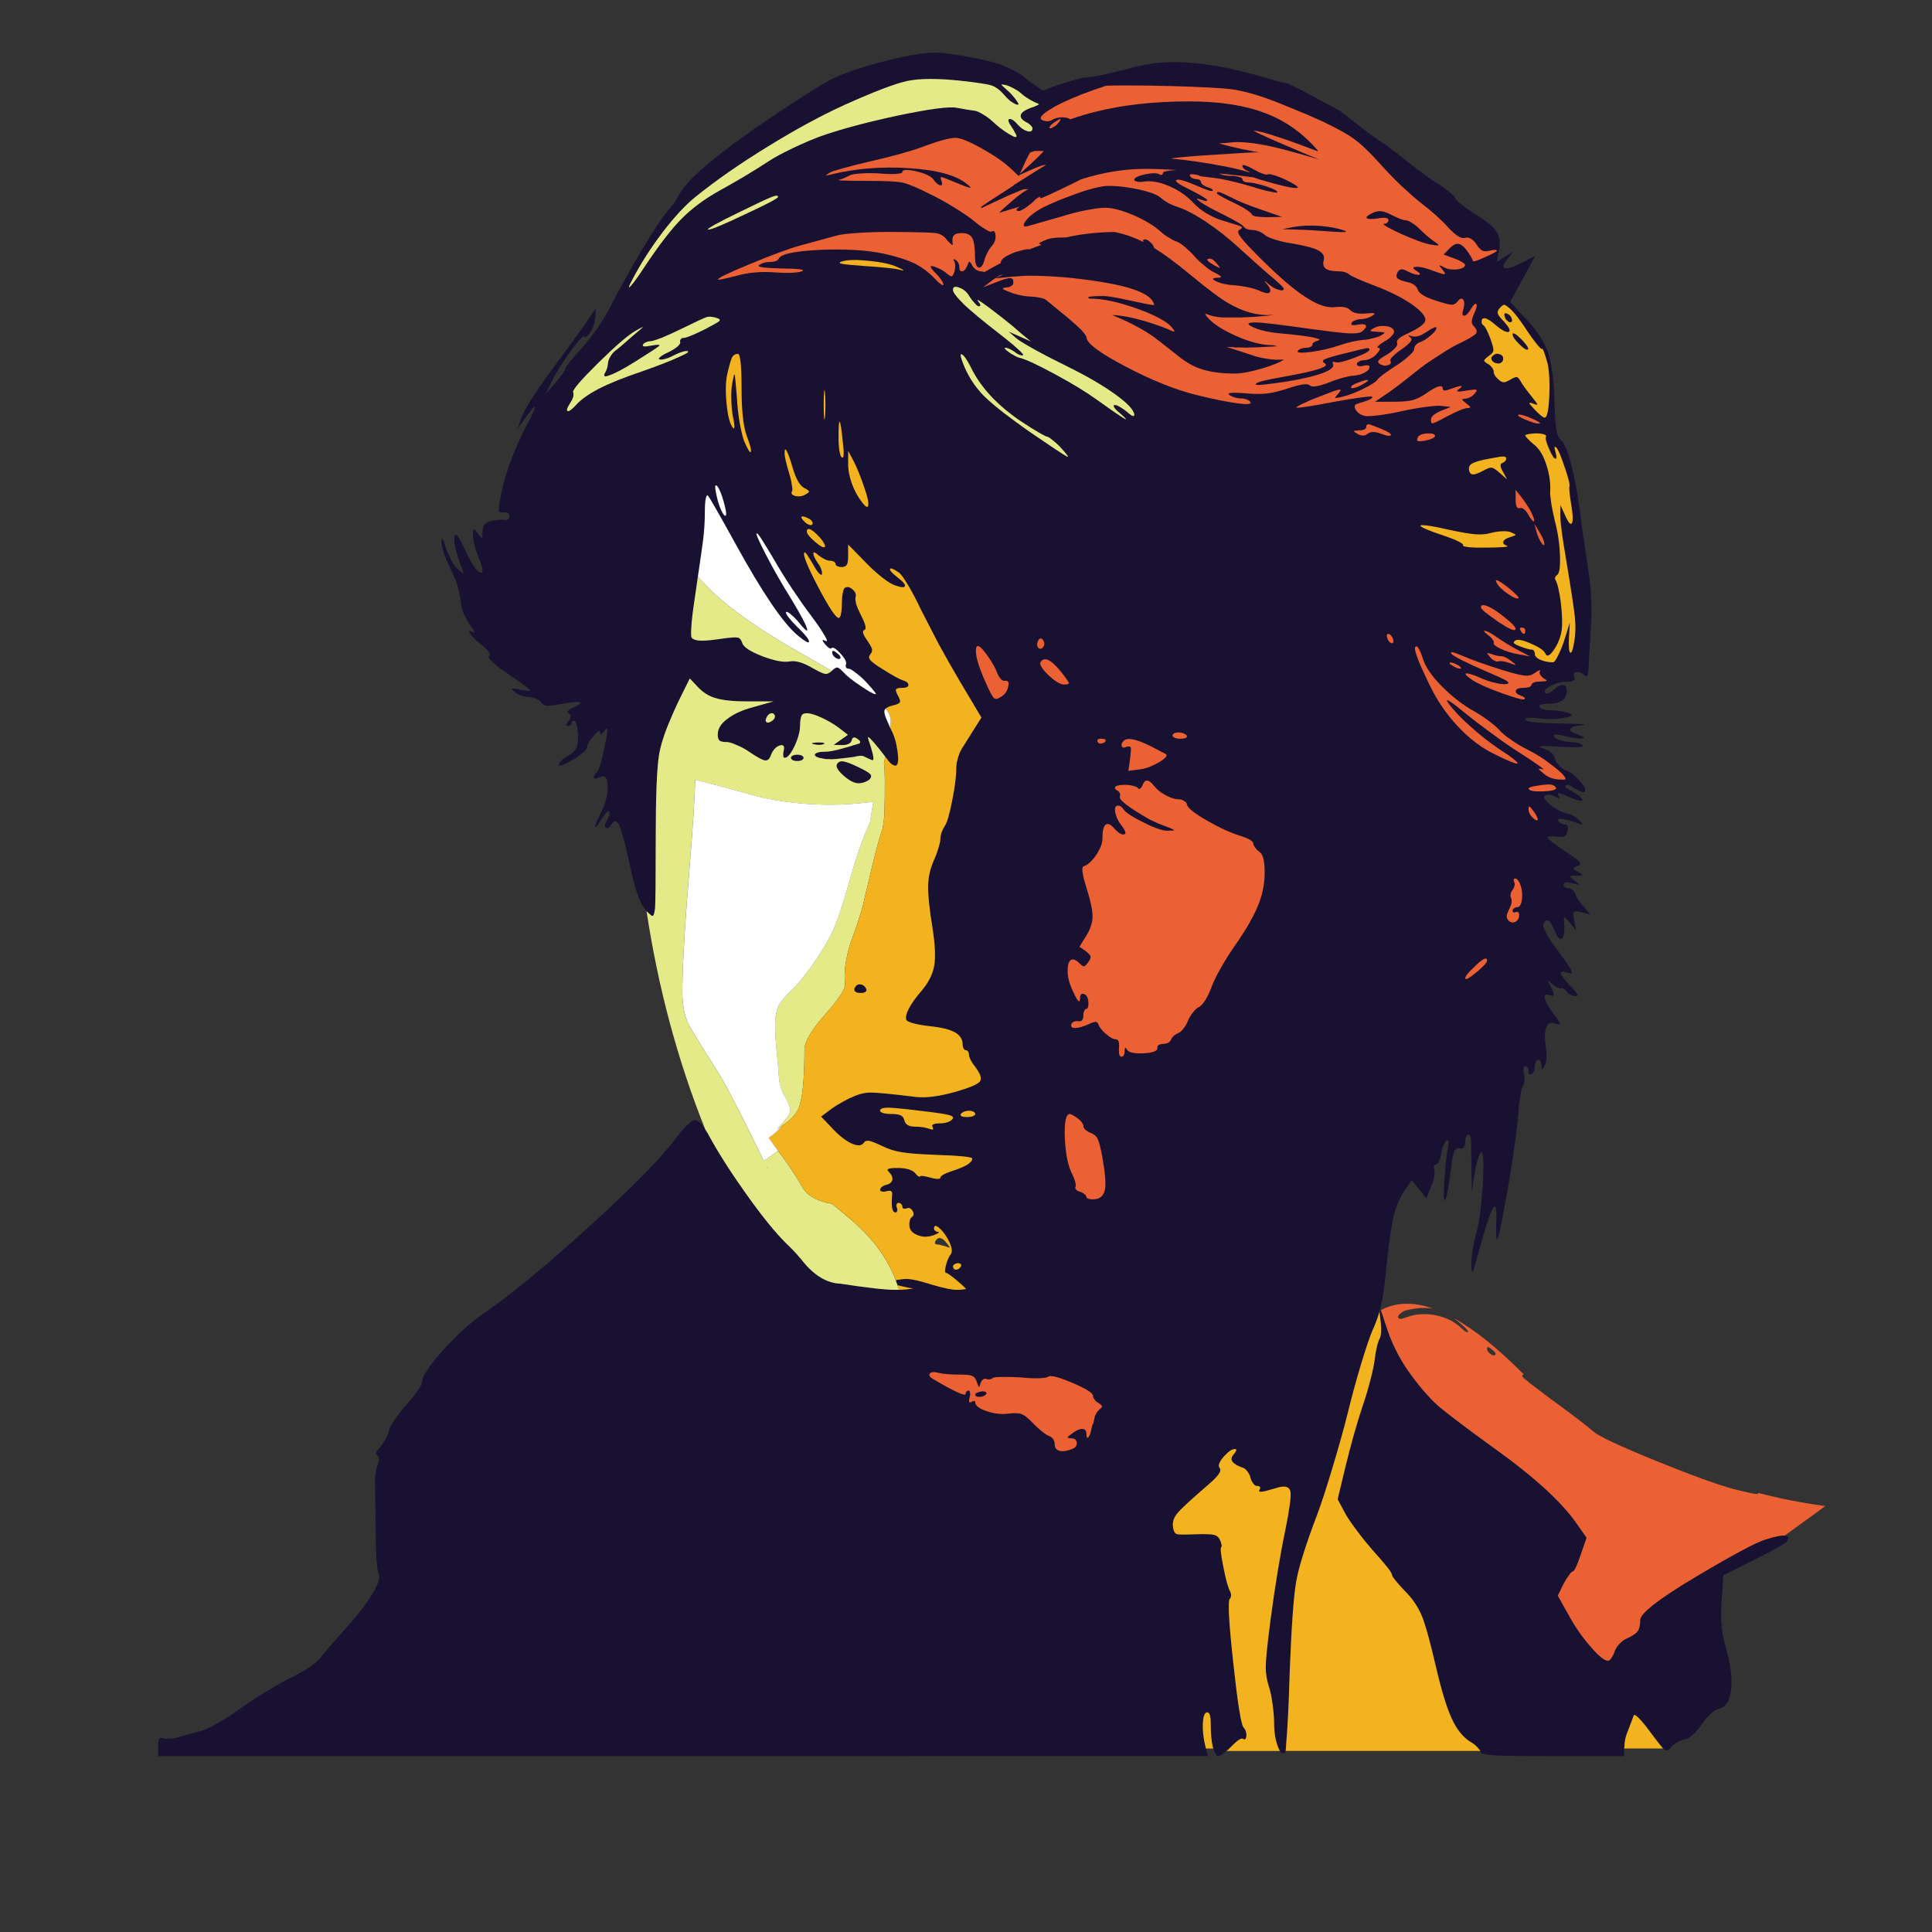 <?xml version="1.0" encoding="utf-8"?>
<!-- Generator: Adobe Illustrator 16.0.0, SVG Export Plug-In . SVG Version: 6.00 Build 0)  -->
<!DOCTYPE svg PUBLIC "-//W3C//DTD SVG 1.1//EN" "http://www.w3.org/Graphics/SVG/1.1/DTD/svg11.dtd">
<svg version="1.1" id="Layer_1" xmlns="http://www.w3.org/2000/svg" xmlns:xlink="http://www.w3.org/1999/xlink" x="0px" y="0px"
	 width="300px" height="300px" viewBox="0 0 300 300" enable-background="new 0 0 300 300" xml:space="preserve">
<rect x="0" y="0" width="300" height="300" fill="#333333" stroke="none"/>
<g>
	<path fill="#191131" d="M214.422,203.438c0.137,0.383,0.374,1.096,0.715,2.135c0.858,2.806,2.113,5.35,3.764,7.631
		c1.65,2.285,3.197,4.048,4.646,5.293c1.854,1.514,4.647,3.617,8.379,6.309c6.285,4.501,10.593,8.434,12.923,11.803l1.524,2.17
		l-0.917,2.646c-0.587,1.742-1.018,2.613-1.287,2.613c-0.091,0-0.271,0.191-0.543,0.576c-0.271,0.36-0.542,0.791-0.813,1.289
		l-0.918,1.863l1.937,3.46c0.946,1.675,2.034,3.199,3.255,4.58c1.198,1.378,2.068,2.067,2.609,2.067c0.16,0,0.33-0.135,0.51-0.406
		c0.204-0.296,0.373-0.634,0.509-1.018c0.159-0.451,0.419-0.858,0.781-1.223c0.36-0.384,0.759-0.667,1.187-0.849
		c0.407-0.157,0.838-0.406,1.291-0.745c0.473-0.34,0.711-1.027,0.711-2.068c0-1.039,2.858-3.267,8.58-6.683
		c5.742-3.413,9.34-5.349,10.786-5.8c1.47-0.475,2.499-0.69,3.087-0.645h0.032c0.565,0.047,0.656,0.352,0.272,0.916
		c-0.228,0.34-1.936,1.301-5.121,2.883l-4.717,2.375l-0.271,3.967c-0.112,1.516-0.112,2.781,0,3.799
		c0.067,1.018,0.282,2.16,0.646,3.428c0.769,2.645,1.041,4.859,0.813,6.646c-0.228,1.785-0.894,2.759-2.003,2.916
		c-0.271,0.045-0.654,0.295-1.153,0.746c-0.519,0.475-0.979,1.028-1.39,1.662c-1.063,1.471-1.979,2.25-2.746,2.342
		c-0.316,0.066-0.68,0.213-1.085,0.439c-0.384,0.227-0.69,0.465-0.917,0.712c-0.021,0.067-0.066,0.146-0.137,0.237
		c-0.315,0.316-0.6,0.385-0.848,0.203c-0.091-0.045-0.181-0.111-0.271-0.203c-0.361-0.406-1.006-1.23-1.932-2.475
		c-0.68-0.93-1.267-1.652-1.765-2.172c-0.498-0.498-0.78-0.668-0.849-0.509l-0.713,1.898c-0.293,0.7-0.485,1.243-0.576,1.628
		c-0.09,0.361-0.156,0.904-0.203,1.628c0,0.022,0,0.046,0,0.067l-0.034,1.119h-11.125c-4.272,0-7.201-0.033-8.784-0.102
		c-1.561-0.114-2.34-0.294-2.34-0.543c0-0.046-0.023-0.102-0.068-0.171c-0.045-0.111-0.146-0.236-0.305-0.372
		c-0.021-0.066-0.066-0.123-0.136-0.17c-0.295-0.34-0.667-0.633-1.119-0.883c-1.153-0.723-2.112-1.933-2.884-3.629
		c-0.77-1.672-1.57-4.295-2.406-7.867c-0.906-3.959-1.652-6.648-2.24-8.073c-0.588-1.424-1.49-2.733-2.713-3.935
		c-0.521-0.543-0.972-1.051-1.355-1.526c-0.385-0.474-0.576-0.789-0.576-0.948c0-0.316-0.983-1.561-2.952-3.73
		c-0.789-0.905-1.595-1.898-2.408-2.985c-0.835-1.106-1.435-1.978-1.796-2.61l-1.255-2.341l1.22-5.088
		c0.838-3.437,1.721-6.558,2.646-9.36c0.385-1.086,0.758-2.317,1.121-3.695c0.361-1.356,0.597-2.422,0.711-3.189
		c0.228-1.809,0.498-3.006,0.813-3.595c0.316-0.587,0.327-1.819,0.032-3.695c-0.021-0.205-0.032-0.385-0.032-0.543
		c-0.295,0.994-0.653,1.968-1.085,2.916c-0.408,0.929-0.994,2.657-1.764,5.188c-0.77,2.556-1.471,5.134-2.104,7.732
		c-0.658,2.602-1.447,5.426-2.375,8.479c-0.904,3.029-1.673,5.394-2.308,7.09c-1.853,4.883-2.961,8.422-3.323,10.615
		c-0.385,2.193-0.712,6.738-0.982,13.636c-0.09,3.366-0.217,6.341-0.373,8.92c-0.112,1.56-0.192,2.655-0.237,3.289
		c-0.022,0.157-0.034,0.282-0.034,0.372c-0.023,0.138-0.045,0.216-0.066,0.238c-0.272,0.271-0.543,0.191-0.813-0.238
		c-0.092-0.111-0.159-0.236-0.204-0.372c-0.046-0.113-0.091-0.226-0.136-0.339c-0.386-1.041-0.576-2.273-0.576-3.697
		c0-0.813-0.079-1.764-0.237-2.85c-0.137-1.084-0.315-1.967-0.543-2.646c-0.361-1.106-0.531-2.184-0.509-3.222
		c0-1.018,0.237-3.37,0.713-7.057c0.724-5.447,1.492-10.131,2.308-14.041c0.654-3.232,0.926-5.234,0.813-6.004
		c-0.137-0.744-0.734-0.982-1.798-0.711l-2.172,0.61c-0.79,0.181-1.062,0.09-0.813-0.271c0.09-0.158,0.102-0.295,0.034-0.407
		c-0.069-0.091-0.216-0.136-0.442-0.136c-0.203,0-0.396-0.125-0.576-0.373c-0.203-0.25-0.35-0.543-0.439-0.883
		c-0.068-0.34-0.227-0.666-0.475-0.982c-0.229-0.317-0.453-0.51-0.68-0.576c-1.627-0.566-2.147-1.223-1.56-1.968
		c0.563-0.655,0.655-0.972,0.271-0.95c-0.408,0-0.928,0.34-1.562,1.02c-0.835,0.903-1.095,1.549-0.778,1.933
		c0.18,0.226,0.137,0.53-0.138,0.916c-0.271,0.405-0.802,0.95-1.593,1.628c-2.623,2.262-4.217,3.73-4.783,4.408
		c-0.588,0.679-0.835,1.38-0.746,2.104c0.066,0.654,0.26,1.053,0.576,1.188c0.271,0.092,1.245,0.102,2.917,0.033
		c1.403-0.045,2.329-0.021,2.78,0.067c0.453,0.09,0.781,0.328,0.986,0.713c0.135,0.272,0.223,0.521,0.27,0.746
		c0.068,0.25,0.058,0.406-0.033,0.476c-0.158,0.158-0.045,1.187,0.34,3.086c0.362,1.877,0.7,3.121,1.018,3.73
		c0.113,0.202,0.168,0.43,0.168,0.678c0,0.229-0.066,0.407-0.202,0.545c-0.316,0.338-0.136,3.629,0.543,9.868
		c0.678,6.265,1.209,9.62,1.594,10.074c0.34,0.384,0.487,0.836,0.44,1.356c-0.045,0.496-0.237,0.631-0.575,0.404
		c-0.136-0.066-0.374,0.023-0.712,0.272c-0.34,0.249-0.701,0.577-1.088,0.983c-0.09,0.09-0.178,0.18-0.271,0.271
		c-0.136,0.136-0.271,0.261-0.405,0.372c-0.16,0.113-0.315,0.238-0.477,0.374c-0.406,0.295-0.688,0.44-0.848,0.44
		c-0.228,0-0.431-0.271-0.61-0.814c-0.067-0.111-0.112-0.236-0.136-0.372c-0.045-0.093-0.078-0.181-0.103-0.271
		c-0.204-0.994-0.305-2.194-0.305-3.597c0-1.287-0.215-1.864-0.646-1.729c-0.34,0.113-0.531,0.689-0.578,1.729
		c-0.043,1.063,0.082,2.218,0.375,3.461l0.103,0.406l0.306,1.187H24.558v-1.56c0-0.61,0.056-0.995,0.17-1.153
		c0.09-0.158,0.305-0.17,0.644-0.033c0.226,0.067,0.565,0.078,1.017,0.033c0.476,0,0.916-0.078,1.323-0.236l3.562-0.983
		c0.565-0.137,1.447-0.554,2.646-1.256c1.221-0.679,2.386-1.435,3.494-2.272c1.175-0.836,2.51-1.707,4.002-2.609
		c1.515-0.928,2.758-1.629,3.73-2.104c1.018-0.473,1.979-1.017,2.884-1.626c0.882-0.611,1.48-1.132,1.797-1.561
		c0.927-1.154,2.328-2.771,4.205-4.852c1.651-1.854,2.928-3.539,3.833-5.053c0.904-1.538,1.21-2.545,0.916-3.021
		c-0.113-0.179-0.214-0.901-0.305-2.168c-0.09-1.312-0.136-2.758-0.136-4.342l-0.101-7.563c-0.046-1.064,0.079-1.99,0.372-2.782
		c0.34-0.813,0.328-1.323-0.034-1.524c-0.338-0.205-0.169-0.668,0.509-1.392c0.249-0.295,0.509-0.681,0.781-1.153
		c0.248-0.498,0.429-0.949,0.542-1.356c0.091-0.386,0.408-0.972,0.95-1.763s1.13-1.551,1.763-2.273
		c0.679-0.725,1.255-1.424,1.73-2.102c0.452-0.68,0.678-1.121,0.678-1.324c0-0.904,1.085-2.565,3.256-4.985
		c2.171-2.396,4.273-4.308,6.309-5.731c4.274-2.916,9.768-7.438,16.483-13.565c6.716-6.104,11.159-10.628,13.329-13.567
		c0.634-0.859,1.221-1.548,1.764-2.068c0.565-0.543,0.972-0.813,1.221-0.813c0.453,0,0.995,0.485,1.628,1.459
		c0.226,0.316,0.453,0.7,0.679,1.152c1.47,2.668,3.391,5.665,5.765,8.987c2.352,3.302,4.353,5.777,6.003,7.429
		c0.95,0.905,1.673,1.661,2.171,2.272c0.249,0.271,0.418,0.475,0.509,0.609c1.832,2.262,3.798,3.425,5.901,3.494
		c4.093,0.633,6.908,0.949,8.445,0.949c0.204,0,0.407,0,0.611,0c0.927-0.022,1.662-0.104,2.205-0.237
		c-0.316,0-0.848-0.091-1.594-0.272c-0.316-0.066-0.6-0.135-0.848-0.203c-0.09-0.271-0.18-0.53-0.271-0.778
		c0.113-0.023,0.226-0.046,0.339-0.068c0.633-0.09,1.052-0.136,1.255-0.136c0.814,0,2.137,0.294,3.969,0.883
		c1.832,0.542,3.143,0.813,3.935,0.813c0.519,0,0.994-0.045,1.424-0.135c-0.182-0.182-0.362-0.361-0.543-0.543
		c-1.47-1.289-2.318-1.935-2.543-1.935c-0.227,0-0.25-0.372-0.068-1.119c0.181-0.745,0.43-1.333,0.746-1.765
		c0.339-0.406,0.204-1.188-0.407-2.34c-0.452-0.813-0.927-1.424-1.424-1.832c-0.498-0.383-0.746-0.325-0.746,0.17
		c0,0.113,0.056,0.216,0.169,0.307c0.114,0.111,0.261,0.182,0.442,0.202c0.361,0.024,0.135,0.192-0.679,0.509
		c-0.836,0.318-1.662,0.318-2.476,0c-0.813-0.314-1.243-0.813-1.288-1.492c-0.023-0.271,0-0.531,0.067-0.779
		c0.067-0.271,0.17-0.453,0.306-0.541c0.339-0.205,0.383-0.521,0.135-0.95c-0.249-0.431-0.554-0.566-0.916-0.407
		c-0.204,0.068-0.373,0.078-0.508,0.035c-0.113-0.047-0.17-0.148-0.17-0.307c0-0.16-0.068-0.293-0.204-0.406
		c-0.09-0.113-0.214-0.17-0.372-0.17c-0.159,0-0.261,0.078-0.307,0.236c-0.067,0.137-0.056,0.305,0.035,0.51
		c0.09,0.227,0.102,0.396,0.034,0.508c-0.022,0.16-0.102,0.238-0.237,0.238c-0.52,0-0.701-0.884-0.542-2.646
		c0.045-0.34,0-0.556-0.135-0.646c-0.137-0.112-0.385-0.112-0.747,0c-0.293,0.066-0.531,0.08-0.711,0.033
		c-0.181-0.045-0.272-0.136-0.272-0.271c0-0.136,0.091-0.282,0.272-0.44c0.18-0.158,0.418-0.271,0.711-0.34
		c0.543-0.136,0.848-0.396,0.916-0.779c0.068-0.385-0.113-0.791-0.542-1.222c-0.249-0.226-0.261-0.384-0.034-0.476
		c0.18-0.09,0.655-0.135,1.424-0.135c0.611,0,1.165,0.066,1.662,0.202c0.475,0.159,0.803,0.341,0.983,0.543
		c0.43,0.542,0.712,0.724,0.849,0.542c0.135-0.113,0.689-0.033,1.661,0.238c0.385,0.113,0.735,0.169,1.052,0.169
		c0.271,0,0.407-0.056,0.407-0.169c0-0.293,0.609-0.646,1.832-1.053c2.08-0.654,3.121-1.299,3.121-1.934
		c0-0.248-1.945-0.439-5.834-0.576c-2.419-0.09-4.137-0.226-5.154-0.406c-1.041-0.158-2.058-0.485-3.052-0.984
		c-0.905-0.429-1.561-0.688-1.968-0.777c-0.385-0.047-0.644,0.032-0.78,0.236c-0.316,0.52-0.916,0.6-1.798,0.237
		c-0.881-0.36-1.854-1.086-2.916-2.173l-1.968-2.066l1.222-0.916c0.723-0.589,1.831-1.256,3.323-2.003c0.023,0,0.046,0,0.068,0
		c1.085-0.542,2.079-0.812,2.984-0.812c0.927-0.023,3.301,0.201,7.123,0.677c0.859,0.091,1.763,0.067,2.712-0.067
		c0.973-0.113,2.172-0.374,3.596-0.779c2.103-0.61,3.312-1.131,3.628-1.561c0.339-0.407,0.102-1.152-0.711-2.239
		c-0.272-0.338-0.51-0.688-0.713-1.052c-0.182-0.384-0.271-0.667-0.271-0.848c0-0.182-0.045-0.338-0.136-0.477
		c-0.091-0.156-0.216-0.236-0.373-0.236c-0.113,0-0.215-0.078-0.306-0.237c-0.113-0.181-0.169-0.396-0.169-0.644
		c0-0.813-0.407-1.447-1.222-1.899c-0.836-0.452-2.136-0.769-3.9-0.95c-0.994-0.111-1.831-0.259-2.51-0.439
		c-0.678-0.182-1.051-0.361-1.119-0.543c-0.136-0.384,0-0.974,0.406-1.764c0.431-0.813,1.086-1.73,1.968-2.748
		c1.063-1.242,1.717-2.543,1.967-3.9c0.226-1.334,0.135-3.289-0.271-5.866c-0.475-2.917-0.702-5.076-0.679-6.479
		c0.022-1.402,0.328-2.758,0.916-4.07c0.271-0.587,0.497-1.198,0.678-1.831c0.204-0.633,0.306-1.097,0.306-1.391
		c0-0.271,0.057-0.61,0.17-1.017c0.158-0.407,0.327-0.747,0.509-1.019c0.36-0.519,0.746-1.83,1.153-3.933
		c0.429-2.126,0.643-3.844,0.643-5.157c0-0.429,0.091-0.938,0.272-1.526c0.158-0.564,0.35-1.028,0.577-1.391l3.052-4.85
		l-3.494-5.868c-0.927-1.559-1.99-3.437-3.188-5.629c-1.085-2.081-1.99-3.833-2.713-5.257c-0.633-1.356-1.289-2.612-1.967-3.764
		c-0.679-1.131-1.164-1.798-1.458-2.001c-0.836-0.565-1.29-0.747-1.356-0.543c-0.091,0.181,0.259,0.588,1.051,1.222
		c0.905,0.679,1.322,1.152,1.255,1.424c-0.068,0.272-0.577,0.237-1.527-0.101c-0.452-0.136-1.119-0.542-2.001-1.222
		c-0.859-0.677-1.673-1.412-2.442-2.204l-2.849-2.917v1.763c0,0.724-0.068,1.176-0.204,1.357c-0.135,0.249-0.395,0.374-0.78,0.374
		c-0.272,0-0.509-0.046-0.712-0.137c-0.181-0.112-0.272-0.237-0.272-0.372c0-0.114-0.089-0.226-0.271-0.34
		c-0.181-0.09-0.374-0.135-0.576-0.135c-0.25,0-0.532-0.08-0.849-0.238c-0.339-0.181-0.644-0.373-0.916-0.576
		c-0.542-0.498-0.813-0.61-0.813-0.34c-0.046,0.271,0.192,0.792,0.712,1.561c0.226,0.293,0.396,0.61,0.509,0.95
		c0.112,0.316,0.146,0.564,0.101,0.746c-0.067,0.158-0.237,0.09-0.509-0.203c-0.271-0.316-0.554-0.747-0.847-1.289
		c-0.814-1.402-1.266-2.035-1.357-1.899c-0.293,0.316,0.408,2.091,2.104,5.324c1.696,3.233,2.77,4.85,3.222,4.85
		c0.136,0,0.249-0.213,0.34-0.644c0.09-0.429,0.135-0.95,0.135-1.56c0-0.589,0.045-1.131,0.135-1.629
		c0.091-0.496,0.204-0.779,0.339-0.847c0.363-0.227,0.77-0.137,1.222,0.271c0.43,0.384,0.576,0.781,0.44,1.188
		c-0.068,0.18-0.033,0.542,0.102,1.085c0.181,0.542,0.43,1.119,0.746,1.729c0.724,1.403,0.893,2.161,0.509,2.273
		c-0.385,0.137-0.226,0.69,0.475,1.662c0.407,0.587,0.645,1.018,0.712,1.29c0.068,0.293-0.023,0.576-0.271,0.848
		c-0.226,0.293-0.226,0.577,0,0.848c0.204,0.292,0.802,0.746,1.798,1.355c1.559,0.995,2.634,1.595,3.221,1.798
		c0.611,0.181,0.916,0.43,0.916,0.747c-0.023,0.294-0.339,0.44-0.95,0.44c-0.588,0-0.916,0.09-0.983,0.272
		c-0.068,0.159,0.078,0.554,0.44,1.187c0.203,0.407,0.249,0.679,0.137,0.814c-0.114,0.181-0.487,0.339-1.121,0.475
		c-0.475,0.113-0.825,0.272-1.052,0.475c-0.135,0.114-0.204,0.261-0.204,0.441c-0.022,0.249,0.091,0.667,0.34,1.255
		c0.135,0.338,0.328,0.779,0.576,1.323c0.046,0.068,0.091,0.158,0.137,0.271c0.474,0.905,0.803,2.013,0.983,3.324
		c0.18,1.289,0.113,2.023-0.203,2.205c-0.136,0.091-0.34,0.044-0.611-0.137c-0.272-0.18-0.531-0.452-0.78-0.813
		c-0.091-0.137-0.192-0.272-0.305-0.408c-0.542-0.724-1.131-1.458-1.764-2.205c-0.452-0.497-0.735-0.779-0.848-0.848
		c-0.091-0.045-0.08,0.125,0.033,0.51c0.227,0.633,0.442,1.345,0.646,2.136c0.113,0.589,0.124,0.906,0.034,0.95
		c-0.136,0.023-0.6-0.169-1.391-0.576c-0.271-0.158-0.792-0.135-1.56,0.068c-2.419,0.316-3.697,0.43-3.833,0.339
		c-0.339,0.022-0.644,0-0.916-0.067c-0.451-0.068-0.802-0.158-1.05-0.272c-0.25-0.158-0.339-0.295-0.272-0.407
		c0.182-0.272,0.746-0.406,1.696-0.406c0.837,0,2.589-0.43,5.257-1.29c0.046-0.09,0.068-0.17,0.068-0.238
		c-0.022-0.137-0.17-0.294-0.441-0.475c-0.475-0.339-0.77-0.249-0.882,0.272c-0.045,0.203-0.191,0.373-0.441,0.508
		c-0.271,0.135-0.611,0.203-1.017,0.203l-1.323-0.034l2.205-1.56l-1.085-0.848c-0.746-0.587-1.549-1.096-2.408-1.526
		c-0.159-0.09-0.317-0.17-0.476-0.237c-1.063-0.497-1.865-0.746-2.407-0.746c-0.43,0-0.702,0.124-0.814,0.374
		c-0.068,0.112-0.125,0.315-0.17,0.609c-0.044,0.248-0.067,0.542-0.067,0.881c0,0.928-0.283,2.002-0.848,3.222
		c-0.587,1.222-1.097,1.832-1.526,1.832c-0.136,0-0.214-0.09-0.237-0.271c-0.022-0.204-0.012-0.441,0.034-0.713
		c0.227-0.813,0.023-1.119-0.61-0.916c-0.588,0.204-1.04,0.713-1.357,1.527c-0.204,0.587-0.508,0.847-0.916,0.779
		c-0.384-0.045-1.21-0.498-2.476-1.355c-0.588-0.408-1.222-0.747-1.899-1.019c-0.678-0.316-1.21-0.475-1.594-0.475
		c-0.542,0-0.904-0.079-1.085-0.237c-0.181-0.16-0.272-0.464-0.272-0.916c0-0.859,0.453-1.64,1.357-2.341
		c0.022-0.023,0.056-0.045,0.102-0.068c0.995-0.791,2.351-1.413,4.07-1.866l3.12-0.88h-3.967c-2.239,0-3.9-0.17-4.986-0.509
		c-1.085-0.293-2.046-0.905-2.882-1.832l-1.154-1.22l-1.764,3.561c-0.474,0.994-0.893,1.933-1.255,2.814
		c-0.927,2.149-1.514,3.991-1.763,5.528c-0.339,2.103-0.509,6.545-0.509,13.329c0,0.25,0,0.487,0,0.713
		c0,5.449-0.034,8.694-0.102,9.735c-0.09,0.678-0.192,1.062-0.305,1.152c-0.113,0.091-0.283,0.011-0.508-0.238
		c-0.181-0.135-0.351-0.293-0.509-0.475c-0.498-0.564-0.893-1.232-1.187-2c-0.431-1.041-0.871-2.623-1.323-4.749
		c-0.294-1.356-0.554-2.499-0.78-3.425c-0.384-1.469-0.69-2.476-0.916-3.02c-0.384-0.903-0.814-0.982-1.289-0.237
		c-0.293,0.475-0.565,0.644-0.814,0.509c-0.226-0.136-0.204-0.452,0.068-0.95c0.453-0.881,0.599-1.414,0.441-1.594
		c-0.135-0.181-0.475,0.125-1.017,0.915c-0.724,1.155-1.108,1.665-1.154,1.527c-0.067-0.135,0.226-0.893,0.882-2.273
		c0.747-1.469,1.097-2.847,1.052-4.136c-0.045-1.335-0.463-1.788-1.254-1.357c-0.499,0.271-0.792,0.304-0.883,0.102
		c-0.09-0.226,0.091-0.555,0.542-0.985c0.136-0.157,0.318-0.61,0.543-1.356c0.205-0.768,0.396-1.616,0.577-2.544
		c0.294-1.425,0.43-2.283,0.407-2.577c0-0.294-0.147-0.237-0.44,0.17c-0.452,0.631-0.679,0.701-0.679,0.203
		c0-0.384-0.316-0.215-0.95,0.509c-0.655,0.724-0.995,1.289-1.017,1.695c-0.045,0.589-1.074,1.438-3.086,2.544
		c-0.927,0.499-1.369,0.577-1.323,0.237c0.023-0.338,0.498-0.779,1.424-1.322c0.633-0.386,1.04-0.758,1.221-1.12
		c0.204-0.34,0.306-0.961,0.306-1.866c0-0.542-0.057-1.062-0.169-1.56c-0.091-0.475-0.204-0.757-0.34-0.847
		c-0.135-0.046-0.248-0.046-0.339,0c-0.09,0.022-0.135,0.112-0.135,0.271c0,0.135-0.069,0.247-0.205,0.339
		c-0.113,0.112-0.237,0.169-0.373,0.169c-0.384,0-0.362-0.261,0.068-0.779c0.068-0.092,0.146-0.17,0.238-0.238
		c0.089-0.181,0.135-0.329,0.135-0.44c0.023-0.181-0.079-0.339-0.305-0.475c-0.407-0.249-0.17-0.565,0.712-0.95
		c0.972-0.453,1.289-0.724,0.949-0.814c-0.339-0.113-1.266-0.023-2.781,0.271c-1.085,0.203-1.842,0.294-2.271,0.272
		c-0.407-0.046-0.724-0.227-0.95-0.543c-0.158-0.203-0.407-0.384-0.746-0.542c-0.362-0.158-0.701-0.238-1.018-0.238
		c-0.339,0-0.712-0.068-1.12-0.203c-0.429-0.136-0.779-0.306-1.051-0.508c-0.453-0.384-0.634-0.589-0.542-0.61
		c0.044-0.067,0.452-0.023,1.221,0.135c1.063,0.226,1.594,0.271,1.594,0.137c0-0.16-1.164-1.03-3.493-2.612
		c-1.109-0.724-1.911-1.346-2.409-1.865c-0.52-0.475-0.69-0.758-0.509-0.849c0.385-0.249-0.011-0.848-1.187-1.796
		c-0.837-0.656-1.414-1.233-1.73-1.732c-0.338-0.496-0.169-0.542,0.509-0.134c0.158,0.112,0.192,0.045,0.103-0.204
		c-0.113-0.249-0.34-0.6-0.679-1.051c-0.294-0.431-0.565-0.917-0.814-1.458c-0.271-0.544-0.43-0.973-0.475-1.289
		c-0.113-1.199-0.305-2.262-0.576-3.188c-0.294-0.973-0.746-2.047-1.356-3.223c-0.317-0.655-0.588-1.345-0.814-2.069
		c-0.249-0.724-0.362-1.255-0.339-1.593c0.023-0.475,0.079-0.633,0.169-0.475c0.113,0.135,0.294,0.621,0.542,1.458
		c0.204,0.609,0.475,1.232,0.814,1.865c0.339,0.633,0.667,1.085,0.983,1.355c0.521,0.453,0.814,0.679,0.882,0.679
		c0.045,0-0.022-0.249-0.203-0.747c-0.882-2.261-1.278-3.856-1.188-4.783c0.09-0.927,0.6-0.395,1.526,1.595
		c0.973,2.17,1.774,3.425,2.408,3.763c0.678,0.34,0.577-0.53-0.305-2.61c-0.204-0.498-0.374-1.041-0.509-1.628
		c-0.158-0.611-0.237-1.097-0.237-1.459c0-0.61,0.044-0.938,0.136-0.982c0.068-0.023,0.271,0.192,0.61,0.644
		c0.339,0.475,0.554,0.701,0.645,0.678c0.067-0.044,0.102-0.372,0.102-0.983c0-0.52,0.102-0.882,0.305-1.085
		c0.181-0.226,0.555-0.407,1.12-0.543c0.904-0.204,1.594-0.249,2.069-0.137c0.18,0.023,0.35-0.021,0.508-0.135
		c0.113-0.091,0.17-0.249,0.17-0.475c0-0.226-0.079-0.384-0.238-0.475c-0.158-0.112-0.384-0.147-0.678-0.102
		c-0.407,0.067-0.645,0-0.712-0.204c-0.046-0.248,0.011-0.836,0.169-1.763c0.271-1.696,0.78-3.583,1.526-5.664
		c0.746-2.058,1.65-4.094,2.713-6.105c0.903-1.696,1.289-2.579,1.153-2.645c-0.113-0.092-0.723,0.644-1.831,2.204l-0.849,1.153
		l0.475-1.322c0.316-0.928,0.961-2.138,1.933-3.63c1.018-1.583,2.566-3.754,4.646-6.513c2.284-3.096,3.708-5.098,4.273-6.002
		l0.814-1.154l-0.034,1.188c-0.022,0.745-0.249,1.503-0.678,2.271c-0.43,0.77-0.792,1.063-1.085,0.882
		c-0.227-0.136-0.961,0.668-2.204,2.408c-1.245,1.719-2.217,3.29-2.918,4.714l-0.813,1.764l1.492-1.73
		c0.995-1.129,1.492-1.842,1.492-2.136c0-0.136,0.249-0.509,0.747-1.119c0.542-0.68,1.164-1.391,1.864-2.138
		c0.702-0.769,1.503-1.798,2.408-3.085c0.86-1.266,1.549-2.408,2.069-3.427c1.379-2.691,2.997-5.608,4.851-8.75
		c1.899-3.143,3.199-5.111,3.9-5.901c0.814-0.905,1.458-1.821,1.934-2.748c0.746-1.47,3.019-3.674,6.817-6.614
		c3.821-2.939,8.875-6.377,15.16-10.311c2.623-1.627,6.829-3.075,12.617-4.341c2.103-0.452,3.753-0.678,4.952-0.678
		c1.199,0,3.008,0.226,5.427,0.678c2.623,0.475,4.532,0.983,5.731,1.525c1.152,0.475,2.205,1.098,3.153,1.866
		c0.565,0.475,1.425,1.085,2.577,1.832c0.091-0.045,0.204-0.09,0.341-0.135c1.604-0.679,3.562-1.3,5.867-1.866
		c0.791-0.046,1.569-0.147,2.339-0.305c1.086-0.203,3.043-0.667,5.868-1.391c4.93-1.379,11.61-0.825,20.044,1.663
		c1.877,0.564,3.02,0.87,3.426,0.915c0.318,0.023,3.064,1.448,8.243,4.275l0.235,0.202c0.5,0.34,1.063,0.769,1.695,1.29
		c1.789,1.446,3.133,2.453,4.036,3.018c0.949,0.588,2.466,1.718,4.546,3.392c2.194,1.741,3.877,2.952,5.055,3.629
		c0.52,0.317,1.006,0.678,1.457,1.085c0.475,0.384,0.77,0.701,0.884,0.95c0.112,0.249,0.519,0.633,1.221,1.154
		c0.654,0.52,1.39,1.028,2.204,1.526c1.583,0.973,2.59,1.832,3.021,2.577c0.473,0.77,0.563,1.821,0.27,3.155l-0.27,1.458
		l1.354-0.882c0.656-0.384,1.007-0.577,1.053-0.577c0.043,0-0.148,0.26-0.576,0.781c-0.386,0.429-0.637,0.79-0.746,1.085
		c-0.113,0.226-0.113,0.395,0,0.508c0.021,0,0.066,0.011,0.135,0.034c0.431,0.158,1.38-0.147,2.849-0.916l1.866-0.95l-3.868,7.123
		l2.683,2.917c1.625,1.741,2.711,3.459,3.254,5.155c0.543,1.674,0.859,4.229,0.949,7.666c0.045,2.036,0.137,3.404,0.271,4.104
		c0.113,0.746,0.352,1.277,0.713,1.594c0.496,0.407,1.029,1.663,1.595,3.765c0.541,2.081,0.982,4.444,1.321,7.089
		c0.25,1.99,0.656,4.85,1.223,8.581c0.295,1.741,0.473,3.38,0.543,4.917c0.09,1.494,0.079,3.144-0.035,4.953l-0.373,6.41
		c-0.021,0.498-0.078,0.804-0.17,0.916c-0.09,0.136-0.226,0.113-0.406-0.068c-0.43-0.407-0.848-0.577-1.254-0.509
		c-0.432,0.046-0.555,0.283-0.375,0.713c0.093,0.272,0.047,0.464-0.135,0.577c-0.182,0.135-0.576,0.204-1.188,0.204
		c-0.814,0.021-1.616,0.248-2.409,0.678c-0.79,0.452-1.038,0.813-0.745,1.085c0.092,0.091,0.249,0.091,0.475,0
		c0.271-0.091,0.521-0.249,0.748-0.475c0.608-0.542,1.105-0.803,1.49-0.78c0.408,0,0.61,0.282,0.61,0.849
		c0,1.378-0.96,2.067-2.883,2.067c-1.062,0-1.515,0.16-1.356,0.476c0.203,0.361,0.838,0.542,1.899,0.542
		c1.108,0.046,1.968,0.183,2.577,0.408c0.431,0.18,0.6,0.328,0.51,0.439c-0.066,0.069-0.452,0.171-1.154,0.306
		c-0.429,0.113-1.017,0.181-1.762,0.203c-0.747,0.023-1.438-0.011-2.07-0.102c-0.699-0.09-1.23-0.124-1.594-0.101
		c-0.407,0.023-0.609,0.113-0.609,0.271c0,0.338,1.772,0.542,5.323,0.61c3.552,0.068,4.705,0.158,3.46,0.271
		c-1.107,0.113-1.708,0.317-1.796,0.611c-0.093,0.272,0.349,0.577,1.321,0.916c0.52,0.204,0.792,0.35,0.813,0.441
		c0.069,0.045-0.1,0.079-0.509,0.102c-0.608,0.023-1.469-0.112-2.577-0.407c-0.429-0.114-0.802-0.181-1.117-0.203
		c-0.316-0.023-0.476,0.022-0.476,0.135c0,0.27,0.271,0.498,0.813,0.678c0.519,0.204,1.119,0.317,1.797,0.34
		c0.703,0,1.313,0.158,1.832,0.475c0.475,0.316-0.678,0.407-3.459,0.272c-1.629-0.091-2.61-0.125-2.953-0.102
		c-0.385,0.044-0.279,0.169,0.307,0.372c1.018,0.272,1.63,0.814,1.832,1.628c0.092,0.317,0.307,0.644,0.645,0.984
		c0.34,0.384,0.713,0.656,1.119,0.814c0.725,0.293,1.448,0.859,2.172,1.694c0.699,0.813,0.916,1.346,0.645,1.594
		c-0.158,0.181-0.734-0.034-1.73-0.645c-0.293-0.181-0.541-0.338-0.746-0.475c-0.066,0.023-0.146,0.046-0.235,0.067
		c-0.521,0.091-0.396,0.34,0.373,0.748c1.243,0.701,1.909,1.197,2,1.492c0.046,0.34-0.542,0.249-1.765-0.272
		c-1.063-0.452-1.696-0.688-1.898-0.711s-0.191,0.146,0.033,0.509c0.205,0.362,0,0.372-0.609,0.034
		c-0.271-0.135-0.555-0.226-0.847-0.272c-0.316-0.022-0.556,0.023-0.714,0.137c-0.271,0.18-0.146,0.509,0.373,0.982
		c0.113,0.137,0.271,0.284,0.477,0.442c0.949,0.746,1.82,1.186,2.609,1.323c0.316,0.09,0.656,0.224,1.018,0.407
		c0.34,0.201,0.612,0.417,0.814,0.644c0.363,0.361,0.531,0.577,0.509,0.645c0,0.068-0.202,0.023-0.611-0.136
		c-2.419-0.837-3.458-0.96-3.118-0.374c0.092,0.136,0.248,0.26,0.475,0.374c0.203,0.112,0.396,0.169,0.578,0.169
		c0.429,0,0.553,0.351,0.371,1.053c-0.111,0.406-0.271,0.666-0.475,0.779c-0.25,0.114-0.654,0.125-1.221,0.034
		c-0.362-0.067-0.69-0.078-0.985-0.034c-0.271,0.022-0.405,0.078-0.405,0.169c0,0.225,0.938,0.961,2.814,2.205
		c1.176,0.791,1.889,1.323,2.137,1.595c0.227,0.271,0.137,0.474-0.271,0.61c-0.452,0.18-0.681,0.304-0.681,0.372
		c0,0.09,0.229,0.271,0.681,0.544c0.473,0.27,0.711,0.429,0.711,0.473c-0.046,0.068-0.362,0.114-0.949,0.137
		c-0.61,0-0.927,0.033-0.95,0.101c-0.021,0.068,0.215,0.283,0.713,0.646c0.477,0.384,0.689,0.598,0.646,0.644
		c-0.022,0.022-0.361-0.046-1.019-0.204c-0.904-0.226-1.355-0.158-1.355,0.204c0,0.18,0.078,0.317,0.238,0.406
		c0.136,0.09,0.305,0.136,0.508,0.136s0.406,0.091,0.609,0.272c0.205,0.18,0.352,0.372,0.44,0.577c0.203,0.61,0.657,1.3,1.356,2.068
		l1.051,1.188l-1.424-0.374c-0.699-0.158-1.098-0.17-1.188-0.034c-0.135,0.112-0.111,0.542,0.068,1.289l0.271,1.56l-0.948-1.154
		c-0.453-0.564-0.725-0.848-0.813-0.848c-0.113-0.022-0.147,0.193-0.103,0.645c0.135,1.492,0.021,2.375-0.338,2.646
		c-0.316,0.248-0.726-0.227-1.223-1.426c-0.656-1.604-1.211-1.853-1.663-0.745c-0.045,0.181,0.091,0.586,0.407,1.22
		c0.34,0.68,0.779,1.38,1.322,2.103c1.334,1.767,2.16,2.939,2.479,3.528c0.225,0.406,0.305,0.645,0.234,0.712
		c-0.066,0.045-0.315,0.011-0.744-0.103c-0.725-0.248-1.053-0.203-0.984,0.137c0.09,0.34,0.59,0.982,1.494,1.933
		c0.563,0.566,0.914,0.974,1.049,1.222c0.114,0.248,0.036,0.373-0.234,0.373c-0.205,0-0.455-0.078-0.748-0.236
		c-0.271-0.112-0.485-0.282-0.645-0.51c-0.158-0.203-0.326-0.351-0.51-0.44c-0.157-0.091-0.281-0.101-0.372-0.033
		c-0.091,0.046-0.248,0.011-0.476-0.103c-0.227-0.09-0.474-0.26-0.746-0.508c-0.496-0.432-0.758-0.633-0.779-0.611
		c-0.046,0.021,0.066,0.295,0.338,0.814c0.385,0.724,0.566,1.187,0.545,1.391c-0.047,0.226-0.273,0.249-0.68,0.066
		c-0.564-0.226-0.803-0.066-0.712,0.476c0.09,0.498,0.485,1.221,1.187,2.171c0.746,0.995,1.131,1.583,1.154,1.764
		c0.021,0.182-0.271,0.168-0.882-0.033c-0.612-0.203-1.028,0.033-1.257,0.713c-0.226,0.701-0.236,1.695-0.033,2.983
		c0.091,0.542,0.125,1.085,0.102,1.63c-0.021,0.543-0.111,0.938-0.271,1.187c-0.248,0.428-0.396,0.644-0.44,0.644
		s-0.068-0.203-0.068-0.609c0-0.227-0.057-0.44-0.17-0.645c-0.09-0.158-0.213-0.238-0.373-0.238c-0.111,0-0.215,0.104-0.306,0.307
		c-0.11,0.182-0.168,0.395-0.168,0.645c0,0.271-0.046,0.542-0.136,0.814c-0.114,0.226-0.238,0.373-0.374,0.439
		c-0.112,0.092-0.228,0.092-0.341,0c-0.088-0.066-0.135-0.215-0.135-0.439c0-0.203-0.043-0.385-0.135-0.543
		c-0.137-0.158-0.262-0.238-0.373-0.238c-0.16,0-0.25,0.124-0.271,0.374c-0.046,0.226-0.023,0.519,0.066,0.881
		c0.068,0.341,0.092,0.69,0.068,1.052s-0.113,0.633-0.271,0.814c-0.113,0.158-0.237,0.678-0.373,1.561
		c-0.157,0.904-0.271,1.898-0.34,2.985c-0.138,2.103-0.668,5.878-1.594,11.326c-0.951,5.448-1.517,8.085-1.693,7.903
		c-0.139-0.135-0.172-1.019-0.104-2.646c0.044-0.7,0.034-1.3-0.034-1.796c-0.021-0.476-0.068-0.713-0.137-0.713
		c-0.428,0-1.266,2.307-2.509,6.918c-0.543,1.968-0.87,3.053-0.984,3.258c-0.134,0.181-0.202-0.261-0.202-1.323
		c0-0.564,0.078-1.322,0.238-2.272c0.135-0.904,0.316-1.707,0.541-2.407c0.407-1.448,0.736-3.891,0.984-7.327
		c0.203-3.479,0.123-5.223-0.238-5.223c-0.113,0-0.26,0.294-0.439,0.882c-0.203,0.611-0.385,1.334-0.545,2.171l-0.473,3.086
		l-0.104-7.257c0-1.244-0.158-1.775-0.475-1.594c-0.137,0.044-0.249,0.201-0.34,0.474c-0.09,0.271-0.137,0.543-0.137,0.813
		c0,0.633-0.281,0.904-0.848,0.813c-0.361-0.067-0.634,0.091-0.813,0.476c-0.158,0.383-0.327,1.244-0.509,2.578
		c-0.315,2.69-0.6,4.309-0.848,4.851c-0.271,0.543-0.34-0.329-0.205-2.612c0.184-2.736,0.375-4.533,0.577-5.393
		c0.181-0.928,0.114-1.301-0.202-1.12c-0.137,0.091-0.295,0.34-0.476,0.747c-0.158,0.384-0.284,0.824-0.374,1.322
		c-0.066,0.476-0.191,0.883-0.372,1.223c-0.158,0.314-0.328,0.474-0.509,0.474c-0.114,0-0.192,0.091-0.238,0.271
		c-0.021,0.136-0.012,0.316,0.035,0.543c0.089,0.205,0.089,0.566,0,1.086c-0.094,0.476-0.249,0.973-0.477,1.492l-0.746,1.83
		l-2.271-2.813l-0.984,1.424c-0.836,1.198-1.457,2.646-1.863,4.343c-0.387,1.719-0.805,4.815-1.256,9.293
		c-0.158,1.764-0.396,3.278-0.713,4.545c-0.023,0.111-0.045,0.227-0.067,0.338c-0.046,0.091-0.079,0.205-0.103,0.341
		C214.287,203.493,214.355,203.461,214.422,203.438z M124.509,118.035c-0.181,0.091-0.417,0.136-0.712,0.136
		c-0.271,0-0.509-0.045-0.712-0.136c-0.181-0.112-0.271-0.236-0.271-0.373c0-0.112,0.09-0.226,0.271-0.338
		c0.204-0.092,0.441-0.136,0.712-0.136s0.508,0.044,0.712,0.136c0.181,0.113,0.272,0.226,0.272,0.338
		C124.782,117.799,124.69,117.923,124.509,118.035z M130.989,120.443c-0.906-0.814-1.244-1.414-1.019-1.798
		c0.227-0.361,0.566-0.496,1.019-0.406c0.473,0.068,1.31,0.395,2.509,0.982c0.882,0.43,1.425,0.759,1.628,0.985
		c0.204,0.203,0.191,0.452-0.035,0.745c-0.158,0.182-0.418,0.34-0.779,0.475c-0.339,0.135-0.668,0.205-0.984,0.205
		C132.672,121.631,131.893,121.235,130.989,120.443z M126.986,115.288c0.95,0,1.243,0.091,0.88,0.272
		c-0.406,0.135-0.904,0.135-1.492,0C125.833,115.424,126.036,115.334,126.986,115.288z M132.718,153.886
		c-0.136-0.249-0.046-0.531,0.271-0.85c0.226-0.203,0.509-0.248,0.848-0.135h0.035c0.315,0.135,0.542,0.385,0.678,0.746
		c0.022,0.157-0.044,0.293-0.204,0.406c-0.159,0.09-0.373,0.135-0.644,0.135c-0.226,0-0.407-0.01-0.542-0.033
		C132.955,154.088,132.808,153.997,132.718,153.886z"/>
	<path fill="#E5EA89" d="M139.365,199.571c0.067,0.226,0.147,0.463,0.237,0.713c-0.204,0-0.407,0-0.611,0
		c-1.537,0-4.352-0.316-8.445-0.949c-2.103-0.069-4.069-1.232-5.901-3.494c-0.091-0.137-0.26-0.34-0.509-0.609
		c-0.498-0.611-1.221-1.367-2.171-2.272c-1.65-1.65-3.651-4.127-6.003-7.429c-2.374-3.322-4.295-6.319-5.765-8.987
		c-0.226-0.452-0.453-0.836-0.679-1.152c-4.273-10.649-7.314-21.956-9.124-33.918c0.159,0.181,0.328,0.34,0.509,0.475
		c0.226,0.249,0.396,0.329,0.508,0.238c0.113-0.09,0.215-0.475,0.305-1.152c0.068-1.041,0.102-4.286,0.102-9.735
		c0-0.226,0-0.463,0-0.713c0-6.783,0.169-11.226,0.509-13.329c0.249-1.537,0.836-3.379,1.763-5.528
		c0.362-0.882,0.781-1.82,1.255-2.814l1.764-3.561l1.154,1.22c0.836,0.927,1.797,1.538,2.882,1.832
		c1.086,0.339,2.747,0.509,4.986,0.509h3.967l-3.12,0.88c-1.719,0.453-3.075,1.075-4.07,1.866c-0.046,0.023-0.08,0.045-0.102,0.068
		c-0.904,0.701-1.357,1.481-1.357,2.341c0,0.452,0.091,0.756,0.272,0.916c0.181,0.158,0.542,0.237,1.085,0.237
		c0.384,0,0.916,0.158,1.594,0.475c0.678,0.272,1.312,0.61,1.899,1.019c1.266,0.858,2.091,1.311,2.476,1.355
		c0.407,0.068,0.712-0.192,0.916-0.779c0.317-0.814,0.769-1.323,1.357-1.527c0.633-0.203,0.837,0.103,0.61,0.916
		c-0.045,0.272-0.056,0.509-0.034,0.713c0.023,0.18,0.102,0.271,0.237,0.271c0.429,0,0.938-0.61,1.526-1.832
		c0.565-1.22,0.848-2.294,0.848-3.222c0-0.339,0.023-0.633,0.067-0.881c0.045-0.294,0.103-0.498,0.17-0.609
		c0.113-0.25,0.384-0.374,0.814-0.374c0.542,0,1.345,0.249,2.407,0.746c0.159,0.067,0.317,0.147,0.476,0.237
		c0.859,0.431,1.662,0.939,2.408,1.526l1.085,0.848l-2.205,1.56l1.323,0.034c0.406,0,0.746-0.068,1.017-0.203
		c0.25-0.135,0.396-0.306,0.441-0.508c0.113-0.521,0.407-0.612,0.882-0.272c0.271,0.181,0.418,0.338,0.441,0.475
		c0,0.067-0.022,0.147-0.068,0.238c-2.668,0.859-4.42,1.29-5.257,1.29c-0.95,0-1.514,0.134-1.696,0.406
		c-0.067,0.112,0.022,0.249,0.272,0.407c0.249,0.114,0.6,0.204,1.05,0.272c0.272,0.067,0.577,0.089,0.916,0.067
		c0.137,0.091,1.414-0.023,3.833-0.339c0.769-0.203,1.289-0.226,1.56-0.068c0.791,0.407,1.254,0.6,1.391,0.576
		c0.09-0.044,0.079-0.361-0.034-0.95c-0.204-0.791-0.418-1.502-0.646-2.136c-0.113-0.384-0.124-0.555-0.033-0.51
		c0.113,0.069,0.396,0.352,0.848,0.848c0.633,0.747,1.222,1.481,1.764,2.205c-0.068,0.34-0.137,0.69-0.204,1.052
		c0.158,0.701,0.18,3.426,0.067,8.175l-0.271,1.965c-0.272,0.635-0.724,2.205-1.357,4.716c-1.108,4.611-1.673,6.997-1.696,7.156
		c-0.362,1.379-1.029,3.403-2.001,6.07c-0.724,2.375-0.983,4.431-0.78,6.172c0.045,0.771-0.984,2.341-3.087,4.715
		c-2.148,2.421-3.222,4.263-3.222,5.529c0,4.771-0.328,7.846-0.983,9.226c-0.339,0.654-0.837,1.254-1.492,1.797
		c-0.227,0.182-0.565,0.432-1.018,0.748c-0.226,0.156-0.475,0.338-0.746,0.541c0.792-0.904,1.357-1.594,1.696-2.068
		c0.227-0.362,0.339-0.61,0.339-0.746c0-0.09,0-0.182,0-0.271c-0.09-0.496-0.351-1.13-0.781-1.898
		c-0.588-0.994-0.916-2.047-0.983-3.153c-0.022-0.498-0.17-2.172-0.441-5.021c-0.09-0.859-0.135-1.889-0.135-3.088
		c0-1.242,0.181-2.236,0.542-2.983c0.249-0.476,0.792-1.129,1.628-1.968c2.419-2.396,4.59-5.416,6.512-9.055
		c0.746-1.425,1.753-4.375,3.019-8.853c0.881-3.187,1.877-6.014,2.984-8.479c0.022,0.023,0.204-1.062,0.542-3.255
		c-0.091,0.836-0.08,0.836,0.033,0h-0.033c-0.067,0-0.125,0-0.17,0c-2.306,0.294-4.432,0.441-6.376,0.441
		c-4.07,0-7.88-0.43-11.43-1.289c-3.619-1.017-6.84-1.878-9.667-2.579c-0.09,2.941-0.373,7.36-0.848,13.263
		c-0.769,9.269-1.153,15.815-1.153,19.636c0,2.262,0.384,4.069,1.153,5.427c0.61,1.063,2.262,3.729,4.953,8.005
		c0.723,1.244,1.978,3.641,3.764,7.189c0.791,1.629,1.718,3.516,2.781,5.664c0.362-0.271,0.814-0.588,1.357-0.949
		c0.271-0.227,0.554-0.441,0.848-0.646c0.294,0.386,0.61,0.813,0.95,1.288c1.176,1.629,2.091,3.043,2.747,4.24
		c0.633,1.152,1.752,1.956,3.357,2.408c0.385,0.137,0.827,0.236,1.323,0.306c0.724,0.588,1.527,1.255,2.408,2.001
		c2.827,2.328,4.907,4.727,6.242,7.189c0.474,0.836,0.893,1.729,1.254,2.681C139.185,199.038,139.275,199.299,139.365,199.571z
		 M151.372,17.201c-0.61-0.068-1.571-0.226-2.884-0.474c-1.198-0.204-4.228,0.203-9.089,1.221c-4.839,1.04-8.807,2.103-11.905,3.188
		c-1.356,0.498-2.837,1.13-4.443,1.899c-1.605,0.769-2.837,1.436-3.697,2.001c-2.306,1.515-4.839,3.03-7.598,4.545
		c-2.351,1.311-4.318,2.769-5.901,4.375c-1.582,1.583-3.47,4.025-5.664,7.325c-1.085,1.65-1.843,2.703-2.272,3.155
		c-0.408,0.407-0.329,0.09,0.237-0.95c1.289-2.488,2.861-4.952,4.715-7.394c1.854-2.419,3.55-4.25,5.087-5.494
		c3.188-2.579,6.941-5.19,11.26-7.835c4.319-2.668,8.321-4.839,12.007-6.512c4.634-2.08,7.879-3.312,9.734-3.696
		c1.899-0.384,4.589-0.396,8.072-0.034c2.667,0.293,4.308,0.542,4.918,0.746c0.654,0.204,1.333,0.713,2.033,1.526
		c0.453,0.521,0.85,0.882,1.188,1.086c0.315,0.203,0.554,0.327,0.712,0.372c0.158,0.023,0.249,0,0.271-0.068
		c0.022-0.068-0.159-0.361-0.543-0.881c-0.407-0.521-0.734-0.883-0.983-1.086c-0.724-0.633-1.097-0.984-1.119-1.052
		c-0.045-0.09,0.249-0.056,0.882,0.102c0.271,0.09,0.576,0.226,0.916,0.407c0.067,0.023,0.146,0.067,0.237,0.135
		c0.429,0.226,0.791,0.475,1.085,0.747c0.678,0.61,1.596,1.153,2.746,1.627c-0.43,0.249-0.848,0.43-1.255,0.543
		c-0.925,0.338-1.456,0.701-1.595,1.085c-0.135,0.384,0.115,0.758,0.748,1.119c0.293,0.136,0.543,0.306,0.746,0.509
		c0.203,0.204,0.306,0.362,0.306,0.475c0,0.43-0.249,0.588-0.746,0.475c-0.521-0.135-1.017-0.464-1.492-0.983
		c-0.294-0.339-0.555-0.588-0.78-0.747c-0.248-0.158-0.44-0.214-0.576-0.169c-0.271,0.067-0.17,0.453,0.305,1.154
		c0.091,0.158,0.182,0.293,0.271,0.407c0.361,0.61,0.543,0.972,0.543,1.085c0,0.182-0.182,0.192-0.543,0.034
		c-0.203-0.114-0.464-0.26-0.779-0.441c-0.859-0.542-1.674-1.176-2.441-1.899c-0.406-0.384-0.883-0.734-1.426-1.051
		C152.118,17.438,151.688,17.246,151.372,17.201z M111.011,34.872c0.95-0.521,2.171-1.141,3.663-1.865
		c2.713-1.334,4.421-2.138,5.122-2.408c0.678-0.272,1.018-0.283,1.018-0.034c0,0.225-1.707,1.129-5.122,2.712
		c-3.415,1.629-5.324,2.42-5.731,2.374C109.756,35.651,110.106,35.392,111.011,34.872z M99.818,50.812
		c-0.022,0.046-0.509,0.464-1.458,1.255c-1.447,1.289-2.419,2.114-2.917,2.475c-0.249,0.205-0.475,0.486-0.678,0.849
		c-0.204,0.339-0.317,0.633-0.339,0.882c-0.045,0.633-0.193,1.153-0.442,1.56c-0.361,0.612-0.146,0.758,0.645,0.441
		c0.837-0.272,2.16-0.973,3.969-2.102c2.284-1.425,3.527-2.239,3.731-2.443c0.249-0.226-0.136-0.248-1.153-0.068
		c-1.085,0.228-1.527,0.17-1.323-0.169c0.068-0.135,0.215-0.249,0.441-0.339c0.227-0.112,0.463-0.169,0.712-0.169
		c0.226,0,0.814-0.182,1.764-0.542c0.927-0.384,1.921-0.838,2.984-1.357c2.261-1.108,3.573-1.719,3.935-1.832
		c0.338-0.135,0.859-0.101,1.56,0.102c0.476,0.137,0.622,0.306,0.441,0.509c-0.226,0.181-0.938,0.588-2.137,1.221
		c-1.854,0.927-3.007,1.391-3.459,1.391c-0.181,0-0.316,0.078-0.407,0.236c-0.091,0.114-0.113,0.249-0.068,0.407
		c0.068,0.158-0.079,0.396-0.44,0.713c-0.362,0.294-0.814,0.577-1.357,0.847c-0.565,0.249-0.984,0.487-1.255,0.713
		c-0.272,0.203-0.328,0.339-0.169,0.407c0.158,0.067,0.44,0.044,0.848-0.068c0.407-0.09,0.814-0.249,1.221-0.475
		c0.995-0.498,1.708-0.747,2.137-0.747c0.565,0.023,0.204,0.316-1.085,0.882c-1.289,0.61-3.256,1.379-5.901,2.306
		c-2.759,0.927-4.953,1.809-6.581,2.645c-1.583,0.814-2.758,1.64-3.527,2.477c-0.656,0.724-1.096,1.062-1.323,1.017
		c-0.271-0.045-0.17-0.441,0.306-1.188c0.225-0.338,0.395-0.667,0.508-0.983c0.067-0.338,0.067-0.587,0-0.746
		c-0.181-0.295,1.096-1.798,3.833-4.512c2.758-2.712,4.714-4.398,5.867-5.054C99.49,50.903,99.864,50.721,99.818,50.812z
		 M108.365,89.546c0.837,0.95,1.752,1.888,2.748,2.815c2.849,2.577,6.76,5.313,11.734,8.207c1.741,0.973,3.844,2.183,6.309,3.63
		c-0.429,0.361-0.779,0.509-1.051,0.441c-0.316-0.046-0.972-0.351-1.967-0.917c-1.425-0.836-2.589-1.175-3.494-1.017
		c-0.972,0.181-2.408-0.091-4.307-0.814c-1.899-0.747-2.928-1.435-3.086-2.068c-0.158-0.475-0.384-0.748-0.679-0.815
		c-0.293-0.069-1.039-0.023-2.238,0.135c-1.605,0.249-2.759,0.363-3.46,0.339c-0.701,0-1.187-0.147-1.458-0.44
		c-0.113-0.113-0.136-0.68-0.068-1.697c0.068-1.062,0.204-2.26,0.407-3.594C107.981,92.169,108.185,90.767,108.365,89.546z
		 M176.13,64.447c0,0.158-0.112,0.192-0.338,0.102c-0.228-0.112-0.498-0.317-0.813-0.61c-0.316-0.272-0.654-0.508-1.019-0.713
		c-0.362-0.226-0.644-0.338-0.849-0.338c-0.202,0.021-0.235,0.146-0.102,0.372c0.135,0.227,0.441,0.532,0.916,0.916
		c1.989,1.743,0.756,1.019-3.697-2.169c-1.629-1.175-3.787-2.488-6.478-3.934c-2.669-1.448-4.478-2.285-5.427-2.511
		c-0.295-0.068-0.635-0.226-1.018-0.475c-0.205-0.09-0.42-0.226-0.646-0.407c-0.634-0.452-0.804-0.678-0.511-0.678
		c0.25,0,0.635,0.158,1.154,0.475c0.135,0.067,0.282,0.169,0.44,0.306c0.294,0.203,0.555,0.327,0.778,0.374
		c0.229,0.068,0.34,0.045,0.34-0.069c0-0.135-0.406-0.553-1.221-1.254c-0.113-0.09-0.227-0.192-0.338-0.306
		c-0.726-0.61-1.572-1.289-2.545-2.034c-2.126-1.65-3.787-3.031-4.985-4.139c-1.199-1.175-1.798-1.956-1.798-2.34
		c0-0.499,0.339-0.61,1.017-0.34c0.679,0.249,1.21,0.724,1.594,1.425c0.25,0.384,0.521,0.724,0.814,1.019
		c0.248,0.293,0.451,0.439,0.611,0.439c0.338,0,0.281-0.281-0.17-0.847c-0.295-0.384,0.361,0.023,1.967,1.22
		c1.176,0.882,2.34,1.797,3.494,2.747c0.428,0.361,0.857,0.735,1.287,1.119l1.493,1.222l-3.46-1.526l1.221,1.051
		c0.34,0.294,1.278,0.87,2.815,1.73c1.47,0.813,3.132,1.672,4.985,2.577c3.074,1.515,5.586,2.973,7.529,4.375
		C175.146,62.649,176.13,63.723,176.13,64.447z M158.867,65.634c0.883,0.588,1.695,1.097,2.441,1.527
		c0.748,0.429,1.176,0.644,1.289,0.644c0.158,0,0.438,0.181,0.848,0.542c0.453,0.339,0.904,0.758,1.357,1.255
		c0.994,1.085,1.266,1.503,0.813,1.256c-0.451-0.228-2.295-1.448-5.527-3.664c-1.018-0.7-1.945-1.367-2.781-2
		c-2.035-1.492-3.563-2.748-4.578-3.765c-1.426-1.47-2.5-3.166-3.223-5.087c-0.407-1.063-0.441-1.492-0.102-1.289
		c0.34,0.204,0.792,0.871,1.358,2c1.355,2.76,3.537,5.259,6.545,7.496C157.805,64.932,158.325,65.295,158.867,65.634z
		 M120.338,111.218c0,0.18-0.068,0.35-0.204,0.508c-0.091,0.091-0.204,0.18-0.339,0.271c-0.362,0.249-0.633,0.283-0.814,0.101
		c-0.09-0.089-0.113-0.214-0.068-0.372c0.022-0.113,0.079-0.261,0.169-0.44c0.226-0.363,0.486-0.542,0.78-0.542
		c0.136,0,0.249,0.057,0.339,0.169C120.293,111.003,120.338,111.105,120.338,111.218z M124.509,118.035
		c0.181-0.112,0.272-0.236,0.272-0.373c0-0.112-0.092-0.226-0.272-0.338c-0.204-0.092-0.44-0.136-0.712-0.136
		c-0.271,0-0.509,0.044-0.712,0.136c-0.181,0.113-0.271,0.226-0.271,0.338c0,0.137,0.09,0.261,0.271,0.373
		c0.204,0.091,0.441,0.136,0.712,0.136C124.092,118.171,124.329,118.126,124.509,118.035z M126.986,115.288
		c-0.951,0.046-1.153,0.136-0.612,0.272c0.588,0.135,1.086,0.135,1.492,0C128.229,115.379,127.936,115.288,126.986,115.288z
		 M130.989,120.443c0.904,0.792,1.683,1.188,2.339,1.188c0.316,0,0.645-0.069,0.984-0.205c0.361-0.135,0.622-0.293,0.779-0.475
		c0.226-0.293,0.238-0.542,0.035-0.745c-0.204-0.226-0.746-0.555-1.628-0.985c-1.199-0.587-2.036-0.915-2.509-0.982
		c-0.453-0.09-0.792,0.044-1.019,0.406C129.745,119.03,130.083,119.629,130.989,120.443z M119.185,181.425v-0.17h-0.067
		C119.118,181.321,119.14,181.379,119.185,181.425z"/>
	<path fill="#EB6134" d="M232.16,210.018c-0.11-0.159-0.281-0.315-0.51-0.476c-0.496-0.432-0.744-0.475-0.744-0.135
		c0,0.315,0.169,0.588,0.509,0.813c0.339,0.271,0.601,0.316,0.78,0.137C232.264,210.286,232.251,210.175,232.16,210.018z
		 M236.639,213.442h-0.033c-0.158,0-0.236,0.092-0.236,0.271c0,0.158,1.604,1.425,4.814,3.799c2.825,2.059,4.93,3.662,6.308,4.816
		c0.726,0.677,3.911,2.171,9.565,4.478c5.676,2.306,9.723,3.775,12.142,4.408c2.714,0.701,3.991,0.928,3.834,0.678
		c0-0.021-0.046-0.057-0.136-0.102c3.459,0.905,6.976,1.594,10.547,2.069l-6.307,4.578c-0.589-0.047-1.619,0.17-3.088,0.645
		c-1.447,0.451-5.044,2.387-10.785,5.8c-5.723,3.416-8.58,5.644-8.58,6.683c0,1.041-0.238,1.729-0.713,2.068
		c-0.451,0.339-0.883,0.588-1.289,0.745c-0.429,0.182-0.826,0.465-1.188,0.849c-0.362,0.363-0.622,0.771-0.781,1.223
		c-0.136,0.384-0.305,0.722-0.509,1.018c-0.181,0.271-0.351,0.406-0.509,0.406c-0.541,0-1.412-0.689-2.61-2.067
		c-1.221-1.381-2.308-2.905-3.255-4.58l-1.936-3.46l0.916-1.863c0.271-0.498,0.543-0.929,0.813-1.289
		c0.271-0.385,0.452-0.576,0.543-0.576c0.271,0,0.7-0.871,1.287-2.613l0.917-2.646l-1.525-2.17
		c-2.328-3.369-6.637-7.302-12.922-11.803c-3.73-2.691-6.523-4.795-8.379-6.309c-1.447-1.245-2.995-3.008-4.646-5.293
		c-1.648-2.281-2.903-4.825-3.764-7.631c-0.34-1.039-0.578-1.752-0.714-2.136c2.33-1.243,5.031-1.323,8.106-0.237
		c-0.406-0.067-0.859-0.104-1.355-0.104c-0.611,0-1.244,0.059-1.898,0.172c-0.633,0.112-1.075,0.227-1.323,0.34
		c-0.655,0.405-0.938,0.733-0.849,0.983c0.111,0.271,0.531,0.259,1.254-0.036c1.381-0.52,2.886-0.633,4.513-0.338
		c1.604,0.316,2.938,0.971,4.002,1.967c0.293,0.294,0.542,0.497,0.746,0.61c0.228,0.112,0.34,0.101,0.34-0.034
		c-0.022-0.135-0.249-0.407-0.681-0.813c-0.43-0.386-0.938-0.806-1.524-1.256C229.006,206.479,232.637,209.395,236.639,213.442z
		 M163.48,19.169c0.633-0.453,1.018-0.679,1.153-0.679s0.011,0.226-0.374,0.679c0,0.022-0.023,0.056-0.068,0.102
		c-0.135,0.158-0.314,0.293-0.543,0.407c-0.228,0.159-0.404,0.237-0.543,0.237c-0.156,0-0.201-0.045-0.135-0.135
		c0-0.046,0.012-0.08,0.034-0.102C163.073,19.541,163.229,19.372,163.48,19.169z M162.699,18.829c-0.248,0-0.486-0.034-0.711-0.102
		c-0.793-0.295-0.34-0.928,1.354-1.899c0.093-0.068,0.193-0.137,0.306-0.205c0.408-0.226,0.85-0.452,1.324-0.678
		c1.784-0.858,4.023-1.729,6.715-2.612c0.203-0.044,1.313-0.067,3.324-0.067c2.104,0,4.454,0.034,7.055,0.101
		c4.41,0.137,7.326,0.283,8.75,0.441c1.447,0.158,3.132,0.554,5.054,1.188c1.153,0.384,2.657,0.96,4.512,1.73
		c1.854,0.746,3.492,1.446,4.918,2.103c2.373,1.131,4.025,2.045,4.95,2.748c0.95,0.654,2.273,1.91,3.971,3.765
		c0.971,1.108,2.079,2.261,3.322,3.459c1.266,1.176,2.271,2.058,3.02,2.645c1.853,1.426,3.301,2.725,4.342,3.901
		c1.152,1.243,2.012,1.775,2.576,1.593c0.61-0.181,1.209,0.158,1.799,1.018c0.295,0.475,0.588,0.792,0.881,0.95
		c0.294,0.137,0.656,0.147,1.087,0.034c0.315-0.09,0.587-0.135,0.813-0.135c0.25,0,0.375,0.045,0.375,0.135
		c0,0.114-0.611,0.441-1.832,0.983c-1.199,0.544-1.82,0.747-1.867,0.612c-0.156-0.407-0.43-0.882-0.813-1.424
		c-0.385-0.544-0.723-0.906-1.019-1.087c-0.271-0.158-0.541-0.202-0.813-0.135c-0.271,0.068-0.598,0.283-0.981,0.645l-0.949,0.983
		l1.66,0.612c0.453,0.158,0.837,0.339,1.154,0.542c0.338,0.181,0.508,0.327,0.508,0.441c0,0.361-0.396,0.6-1.188,0.711
		c-0.791,0.09-1.458,0-2.001-0.271c-0.451-0.272-0.7-0.384-0.746-0.339c-0.044,0.046,0.093,0.249,0.408,0.61
		c0.405,0.498,0.521,0.747,0.338,0.747c-0.202,0.023-0.959-0.215-2.272-0.713c-1.063-0.361-1.818-0.497-2.271-0.406
		c-0.475,0.045-0.372,0.271,0.307,0.678c0.543,0.363,0.575,0.542,0.103,0.542c-0.454-0.044-1.007-0.236-1.664-0.576
		c-0.384-0.205-0.679-0.294-0.88-0.272c-0.205,0.023-0.385,0.137-0.543,0.34c-0.271,0.475-0.305,0.814-0.104,1.018
		c0.205,0.225,0.713,0.43,1.525,0.611c0.408,0.068,0.77,0.214,1.087,0.44c0.294,0.227,0.485,0.477,0.577,0.747
		c0.156,0.589,1.117,1.165,2.882,1.73c1.198,0.384,1.989,0.587,2.374,0.61c0.34,0,0.646-0.17,0.916-0.509
		c0.361-0.475,0.656-0.565,0.883-0.271c0.202,0.339,0.202,0.848,0,1.525c-0.204,0.635-0.158,0.95,0.135,0.95
		c0.271,0,0.611-0.327,1.019-0.981c0.43-0.724,0.724-0.996,0.882-0.815c0.137,0.203,0.013,0.712-0.372,1.526
		c-0.228,0.52-0.339,0.905-0.339,1.152c-0.021,0.272,0.078,0.521,0.305,0.747c0.475,0.498,0.576,0.893,0.305,1.188
		c-0.271,0.315-1.231,0.87-2.883,1.661c-0.859,0.429-1.91,1.063-3.154,1.899c-1.221,0.769-2.262,1.503-3.121,2.205
		c-2.012,1.627-3.604,2.837-4.78,3.628l-1.697,1.154h3.021c1.197,0,2.115-0.079,2.748-0.237c0.678-0.182,1.367-0.509,2.066-0.984
		c0.95-0.678,1.641-1.062,2.07-1.153c0.406-0.113,0.609,0.011,0.609,0.372c0,0.34,0.42,0.34,1.254,0
		c0.813-0.293,1.336-0.441,1.562-0.441c0.228,0.023,0.114,0.193-0.338,0.51c-0.272,0.203-0.315,0.316-0.136,0.338
		c0.156,0.046,0.598,0,1.322-0.135c0.857-0.136,1.367-0.182,1.526-0.136c0.136,0.068,0.056,0.271-0.237,0.61
		c-0.183,0.226-0.408,0.407-0.68,0.542c-0.293,0.158-0.554,0.238-0.779,0.238c-0.316,0.023-0.475,0.067-0.475,0.135
		c0.021,0.091,0.234,0.293,0.645,0.61c0.359,0.271,0.564,0.464,0.609,0.576c0,0.091-0.136,0.137-0.406,0.137
		c-0.477,0-1.516,0.418-3.121,1.254c-1.334,0.724-2.104,1.097-2.307,1.12c-0.181,0.045-0.271-0.158-0.271-0.612
		c0-0.202,0.146-0.439,0.44-0.711c0.316-0.226,0.679-0.43,1.085-0.61l1.561-0.61l-1.526-0.17c-0.428-0.045-1.231,0.011-2.408,0.17
		c-1.196,0.158-2.419,0.372-3.661,0.644c-1.268,0.294-2.466,0.509-3.596,0.644c-1.109,0.135-1.832,0.17-2.171,0.102
		c-0.656-0.158-1.131-0.486-1.425-0.983c-0.271-0.498-0.17-0.802,0.307-0.916c0.993-0.294,1.639-0.52,1.932-0.678
		c0.316-0.158,0.42-0.293,0.307-0.407c-0.068-0.067-0.68-0.023-1.832,0.135c-1.129,0.159-2.452,0.374-3.969,0.645
		c-3.639,0.701-5.618,1.007-5.935,0.916c-0.091-0.045,0.214-0.238,0.914-0.578c0.681-0.338,1.55-0.711,2.612-1.119
		c1.65-0.656,2.656-1.017,3.02-1.085c0.383-0.09,0.396,0.079,0.034,0.509c-0.43,0.475-0.612,0.724-0.544,0.745
		c0.046,0.069,0.42,0.013,1.12-0.169c0.925-0.203,2.024-0.621,3.29-1.255c1.22-0.61,1.932-1.074,2.136-1.389
		c0.204-0.339,1.199-1.087,2.986-2.239c0.745-0.475,1.378-0.962,1.899-1.458c0.539-0.475,0.813-0.814,0.813-1.018
		c0-0.227,0.08-0.44,0.236-0.645c0.16-0.203,0.361-0.351,0.611-0.441c0.564-0.18,1.131-0.53,1.695-1.051
		c0.609-0.498,0.915-0.893,0.915-1.187c0-0.136-0.136-0.147-0.406-0.035c-0.315,0.137-0.667,0.339-1.052,0.612
		c-0.432,0.293-0.859,0.519-1.288,0.677c-0.452,0.114-0.813,0.125-1.085,0.034c-0.59-0.18-0.669-0.125-0.238,0.17
		c0.249,0.18,0.271,0.395,0.067,0.644c-0.202,0.293-0.668,0.701-1.392,1.221c-0.543,0.361-0.994,0.723-1.355,1.085
		c-0.34,0.339-0.475,0.565-0.407,0.678c0.183,0.316,0.079,0.542-0.306,0.679c-0.385,0.158-0.79,0.125-1.221-0.101
		c-0.338-0.182-0.441-0.374-0.307-0.578c0.114-0.203,0.555-0.52,1.323-0.95c0.542-0.338,0.948-0.667,1.221-0.984
		c0.316-0.316,0.431-0.576,0.341-0.779c-0.182-0.453,0.385-0.962,1.694-1.527c1.312-0.61,2.147-1.152,2.51-1.627
		c0.478-0.565,0.035-1.379-1.323-2.442c-1.354-1.063-3.242-2.08-5.662-3.053c-2.805-1.062-4.375-1.752-4.717-2.068
		c-0.109-0.114-0.315-0.215-0.608-0.306c-0.294-0.089-0.61-0.136-0.948-0.136c-0.95,0-1.618-0.135-2.003-0.407
		c-0.383-0.271-0.497-0.701-0.338-1.29c0.181-0.655-0.124-1.186-0.917-1.594c-0.789-0.384-2.283-0.757-4.477-1.119
		c-0.838-0.135-1.617-0.329-2.342-0.578c-0.724-0.226-1.195-0.452-1.424-0.678c-0.227-0.203-0.529-0.384-0.914-0.542
		c-0.385-0.135-0.715-0.203-0.984-0.203c-0.271,0-0.543-0.046-0.814-0.137c-0.249-0.091-0.418-0.203-0.51-0.34
		c-0.155-0.293-1.322-0.983-3.492-2.068c-1.447-0.701-2.542-1.311-3.289-1.832c-0.77-0.542-0.667-0.633,0.305-0.271
		c0.521,0.18,0.78,0.18,0.78,0c0-0.158-0.927-0.713-2.782-1.663c-1.648-0.792-2.314-1.277-2-1.458
		c0.293-0.182,1.311,0.101,3.053,0.848c1.584,0.701,2.441,0.973,2.578,0.815c0.068-0.068,0.022-0.147-0.137-0.238
		c-0.156-0.135-0.384-0.237-0.677-0.306c-0.272-0.09-0.509-0.214-0.716-0.372c-0.202-0.158-0.303-0.295-0.303-0.407
		c0-0.137-0.058-0.249-0.17-0.339c-0.16-0.091-0.328-0.136-0.509-0.136c-0.205,0-0.407-0.046-0.612-0.135
		c-0.18-0.069-0.304-0.181-0.371-0.339c-0.09-0.09-0.09-0.181,0-0.272c0.135-0.023,0.314-0.023,0.543,0
		c0.586,0.091,0.881,0.17,0.881,0.238c0,0.045,0.725,0.146,2.171,0.304c1.425,0.159,3.448,0.623,6.071,1.391
		c1.017,0.339,1.933,0.588,2.746,0.747c0.746,0.158,1.119,0.192,1.119,0.102c0-0.226-0.609-0.542-1.83-0.949
		c-1.242-0.384-2.183-0.577-2.814-0.577c-0.204,0-0.396-0.057-0.576-0.17c-0.137-0.089-0.204-0.203-0.204-0.338
		c0-0.135-0.17-0.249-0.509-0.339c-0.34-0.112-0.747-0.169-1.221-0.169c-0.476,0-0.896-0.046-1.258-0.135
		c-0.271-0.069-0.473-0.147-0.608-0.238c2.329,0.226,4.104,0.43,5.325,0.61c0.521,0.204,1.447,0.486,2.781,0.848
		c2.327,0.656,3.686,0.905,4.069,0.747c0.112-0.023-0.013-0.159-0.374-0.407c-0.361-0.249-0.857-0.521-1.492-0.814
		c-0.656-0.316-1.254-0.553-1.797-0.711c-0.521-0.16-0.848-0.204-0.984-0.137c-0.111,0.091-0.396,0.046-0.848-0.135
		c-0.406-0.135-0.857-0.351-1.355-0.644c-0.476-0.272-0.881-0.464-1.221-0.576c-0.341-0.114-0.51-0.114-0.51,0
		c0,0.158,0.066,0.315,0.204,0.473c0.18,0.158,0.372,0.272,0.576,0.34c0.18,0.091,0.315,0.181,0.405,0.272
		c-0.972-0.316-2.261-0.633-3.865-0.95c-2.735-0.542-5.495-0.95-8.277-1.221h-0.167c0.565-0.159,2.858-0.361,6.884-0.61
		c3.754-0.249,6.004-0.374,6.75-0.374h0.17c-0.228,0-1.107-0.158-2.646-0.475c-1.675-0.361-2.896-0.667-3.663-0.916
		c0.406,0,1.301-0.067,2.68-0.202c2.012,0,4.545,0.405,7.598,1.22c1.311,0.34,3.074,0.837,5.291,1.492
		c-1.041-0.406-2.397-0.971-4.069-1.695c-3.415-1.448-5.474-2.374-6.174-2.781c0.7,0,2.487,0.498,5.358,1.492
		c1.469,0.52,2.975,1.074,4.512,1.663h0.201c-2.306-2.713-5.041-4.67-8.205-5.868c-3.145-1.22-7.088-1.832-11.836-1.832
		c-5.451,0-10.322,0.543-14.619,1.629c-1.198,0.293-2.477,0.677-3.834,1.152c-0.227-0.179-0.633-0.282-1.221-0.304
		c-0.656,0-1.176,0.125-1.56,0.372C163.229,18.728,162.995,18.806,162.699,18.829z M222.834,37.586
		c-0.654-0.43-1.447-1.097-2.374-2.002c-0.385-0.384-0.78-0.701-1.187-0.95c-0.408-0.271-0.69-0.407-0.85-0.407
		c-0.451,0-1.23-0.282-2.342-0.847c-0.631-0.34-1.163-0.532-1.593-0.578c-0.386-0.045-0.792,0.022-1.22,0.205
		c-0.838,0.383-1.188,0.667-1.054,0.848c0.136,0.18,0.7,0.203,1.695,0.068c1.132-0.204,1.696-0.114,1.696,0.271
		c0,0.136-0.058,0.261-0.17,0.373c-0.135,0.114-0.281,0.169-0.441,0.169c-0.54,0,0.273,0.508,2.443,1.527
		c2.192,0.973,3.73,1.537,4.611,1.695c0.77,0.137,1.188,0.182,1.256,0.137C223.421,38.025,223.264,37.856,222.834,37.586z
		 M236.773,65.124c-0.453-0.202-0.77-0.371-0.95-0.508c-0.181-0.158-0.157-0.237,0.067-0.237c0.43,0,1.166,0.237,2.205,0.712
		c0.995,0.453,1.277,0.679,0.848,0.679C238.561,65.793,237.837,65.578,236.773,65.124z M222.8,67.771
		c-0.157,0.272-0.655,0.486-1.491,0.644c-0.836,0.158-1.256,0.137-1.256-0.068c0-0.701,0.61-1.051,1.831-1.051
		c0.339,0,0.601,0.044,0.78,0.135C222.823,67.522,222.868,67.635,222.8,67.771z M235.352,76.081l0.947,1.187
		c0.609,0.792,1.107,1.56,1.492,2.307c0.16,0.316,0.284,0.622,0.374,0.916c0.065,0.249,0.079,0.395,0.034,0.44
		c-0.069,0.068-0.182,0-0.34-0.204c-0.184-0.203-0.36-0.475-0.545-0.813c-0.18-0.339-0.395-0.611-0.642-0.814
		c-0.251-0.203-0.466-0.271-0.646-0.203c-0.453,0.158-0.678-0.272-0.678-1.29v-1.526H235.352z M238.268,81.372l0.778,1.254
		c0.476,0.792,0.724,1.369,0.747,1.73c0.021,0.43-0.124,0.407-0.441-0.068c-0.314-0.452-0.564-1.006-0.746-1.663L238.268,81.372z
		 M236.13,97.922c-0.091-0.113-0.125-0.226-0.103-0.338c0.068-0.091,0.158-0.135,0.271-0.135c0.158,0,0.293,0.044,0.407,0.135
		c0.092,0.09,0.136,0.203,0.136,0.338c0,0.339-0.068,0.508-0.203,0.508C236.48,98.43,236.313,98.261,236.13,97.922z M234.061,92.156
		c-0.883-0.61-1.447-1.187-1.694-1.729c-0.315-0.61,0.235-0.384,1.661,0.677c0.588,0.475,1.051,0.883,1.392,1.222
		c0.339,0.338,0.463,0.531,0.372,0.576C235.497,93.016,234.92,92.768,234.061,92.156z M233.281,95.583
		c1.535,1.176,2.216,1.899,2.033,2.17c-0.182,0.271-1.063-0.125-2.646-1.187c-1.786-1.22-2.688-1.967-2.712-2.239
		c-0.023-0.384,0.281-0.462,0.916-0.237C231.506,94.317,232.309,94.813,233.281,95.583z M225.105,103.009
		c-0.045-0.09,0.013-0.135,0.17-0.135c0.272,0,0.678,0.158,1.223,0.475c0.18,0.137,0.305,0.249,0.372,0.339
		c0.022,0.092-0.024,0.136-0.136,0.136c-0.34,0-0.745-0.158-1.223-0.475C225.288,103.237,225.15,103.123,225.105,103.009z
		 M225.411,101.551c-0.384-0.452,0.192-0.351,1.729,0.306c1.539,0.656,3.607,1.391,6.207,2.205c1.785,0.542,2.95,0.825,3.493,0.847
		c0.497,0.068,1.007-0.078,1.526-0.441c0.294-0.226,0.521-0.351,0.678-0.372c0.159-0.046,0.182,0,0.068,0.135
		c-0.068,0.158-0.057,0.339,0.033,0.542c0.137,0.203,0.306,0.384,0.511,0.542c0.383,0.205,0.553,0.34,0.509,0.407
		c-0.068,0.046-0.385,0.08-0.95,0.102c-0.385,0-0.714,0.046-0.985,0.136c-0.271,0.113-0.405,0.226-0.405,0.339
		c0,0.136-0.112,0.261-0.341,0.373c-0.248,0.091-0.541,0.135-0.881,0.135c-0.699,0-1.106,0.137-1.222,0.409
		c-0.09,0.315,0.17,0.587,0.78,0.813c0.227,0.068,0.406,0.158,0.543,0.272c0.092,0.134,0.092,0.226,0,0.271
		c-0.159,0.158-1.334-0.158-3.528-0.95c-2.192-0.791-3.694-1.458-4.511-2.001c-0.973-0.656-1.298-1.006-0.98-1.051
		c0.315-0.046,1.116,0.214,2.406,0.78c0.656,0.293,1.346,0.52,2.067,0.678c0.726,0.18,1.268,0.249,1.629,0.203
		c0.521-0.045,0.577-0.215,0.171-0.509c-0.453-0.271-1.585-0.792-3.395-1.56c-1.267-0.542-2.395-1.063-3.39-1.562
		C226.182,102.106,225.592,101.756,225.411,101.551z M231.178,98.702c-0.746-0.564-0.928-0.813-0.543-0.745
		c0.407,0.089,1.018,0.429,1.831,1.017c1.085,0.746,2.183,1.412,3.291,2l1.831,0.95l-1.695-0.304
		c-1.063-0.181-2.024-0.476-2.883-0.884c-0.837-0.405-1.188-0.711-1.052-0.914c0.046-0.091-0.013-0.25-0.169-0.475
		C231.65,99.122,231.449,98.906,231.178,98.702z M231.584,101.551c0.589,0.226,1.085,0.339,1.493,0.339
		c0.405,0,0.928,0.249,1.562,0.747c0.475,0.34,0.699,0.532,0.678,0.577c-0.045,0.044-0.361-0.044-0.949-0.272
		c-0.815-0.272-1.401-0.35-1.766-0.237c-0.158,0.045-0.351,0-0.576-0.136c-0.248-0.113-0.463-0.294-0.644-0.542
		c-0.315-0.361-0.464-0.565-0.442-0.61C230.962,101.371,231.178,101.416,231.584,101.551z M229.006,110.506
		c0.725,0.407,1.46,0.893,2.205,1.459c0.725,0.541,1.255,1.005,1.596,1.39c0.314,0.384,0.883,0.86,1.693,1.424
		c0.793,0.565,1.583,1.051,2.376,1.458c1.537,0.747,2.995,1.673,4.376,2.781c1.287,0.996,1.898,1.663,1.831,2
		c-0.046,0-0.103,0.012-0.17,0.034c-1.335,0.069-2.386-0.226-3.155-0.881c-0.52-0.43-0.79-0.679-0.813-0.747
		c-0.022-0.091,0.191-0.079,0.646,0.034c0.248,0.091,0.022-0.112-0.679-0.61c-0.727-0.521-1.707-1.176-2.952-1.967
		c-1.267-0.792-2.7-1.788-4.308-2.986c-1.649-1.197-2.984-2.216-4.002-3.052c-2.465-2.035-3.393-2.601-2.781-1.696
		c0.747,1.041,1.89,2.25,3.427,3.63c1.56,1.401,3.154,2.646,4.782,3.731c0.77,0.475,1.4,0.915,1.898,1.323
		c0.521,0.407,0.735,0.644,0.646,0.712c-0.136,0.135-1.29-0.328-3.461-1.391c-2.079-0.994-4.013-2.453-5.798-4.375
		c-1.764-1.876-3.233-4.036-4.41-6.479c-1.04-2.148-1.707-3.675-2.001-4.578c-0.315-0.905-0.315-1.356,0-1.356
		c0.136,0,0.294,0.202,0.476,0.609c0.202,0.384,0.385,0.849,0.543,1.391c0.383,1.221,1.366,2.634,2.949,4.24
		C225.549,108.234,227.243,109.533,229.006,110.506z M239.59,122.885c-1.222,0.046-1.945-0.057-2.172-0.304
		c-0.227-0.226,0.204-0.418,1.29-0.578c0.95-0.157,1.649-0.215,2.103-0.169c0.43,0.067,0.701,0.238,0.813,0.509
		c0.045,0.158-0.124,0.283-0.508,0.374C240.707,122.807,240.198,122.863,239.59,122.885z M238.098,127.057
		c-0.203-0.158-0.385-0.374-0.543-0.646c-0.137-0.271-0.205-0.52-0.205-0.746c0-0.293,0.047-0.441,0.135-0.441
		c0.094,0.046,0.285,0.26,0.578,0.645c0.476,0.633,0.713,1.096,0.713,1.39c0,0.114-0.057,0.147-0.17,0.103
		C238.445,127.34,238.277,127.238,238.098,127.057z M235.045,136.587c0.021-0.112,0.102-0.17,0.236-0.17
		c0.137,0,0.271,0.08,0.406,0.238c0.135,0.158,0.25,0.351,0.34,0.578c0.293,0.746,0.396,1.537,0.305,2.374
		c-0.111,0.836-0.35,1.254-0.711,1.254c-0.203,0-0.385,0.068-0.544,0.205c-0.136,0.089-0.203,0.203-0.203,0.338
		c0,0.159,0.058,0.249,0.171,0.272c0.089,0.044,0.191,0.034,0.307-0.034c0.155-0.09,0.28-0.09,0.371,0
		c0.112,0.091,0.17,0.226,0.17,0.407c0,0.52-0.192,0.882-0.576,1.085c-0.385,0.203-0.748,0.135-1.086-0.203
		c-0.182-0.204-0.271-0.442-0.271-0.712c0.021-0.226,0.146-0.566,0.371-1.017c0.183-0.34,0.308-0.678,0.374-1.018
		c0.045-0.339,0.023-0.589-0.066-0.747c-0.091-0.158-0.115-0.361-0.07-0.61c0.047-0.249,0.148-0.464,0.307-0.644
		c0.135-0.181,0.238-0.408,0.307-0.679c0.045-0.226,0.021-0.417-0.068-0.576C235.045,136.813,235.021,136.701,235.045,136.587z
		 M227.753,151.374c0.271-0.338,0.599-0.688,0.981-1.051c1.447-1.447,2.172-1.832,2.172-1.151c0,0.293-0.521,0.869-1.561,1.728
		c-1.041,0.883-1.64,1.245-1.798,1.086C227.479,151.896,227.549,151.69,227.753,151.374z M196.719,33.718l2.374-0.034l-3.223-1.119
		c-2.058-0.701-3.663-1.357-4.815-1.967c-0.813-0.407-1.369-0.656-1.66-0.747c-0.295-0.09-0.441-0.034-0.441,0.169
		c0,0.069,0.271,0.249,0.813,0.544c0.567,0.316,1.213,0.644,1.935,0.983c0.724,0.339,1.356,0.689,1.899,1.051
		c0.52,0.361,0.779,0.589,0.779,0.678c0,0.137,0.237,0.249,0.712,0.339C195.543,33.684,196.084,33.718,196.719,33.718z
		 M199.093,35.584l2.272,0.067c1.131,0.023,2.928,0.125,5.393,0.306c2.081,0.158,2.725,0.101,1.934-0.169
		c-1.019-0.363-2.283-0.6-3.799-0.713c-1.516-0.09-2.791-0.044-3.832,0.137L199.093,35.584z M198.618,45.013
		c0.475,0.158,0.712,0.09,0.712-0.203c0-0.137-0.532-0.667-1.596-1.595c-0.926-0.745-2.689-2.305-5.289-4.68
		c-1.811-1.65-3.606-3.063-5.394-4.238c-1.784-1.154-3.29-1.912-4.512-2.273c-0.34-0.114-0.724-0.283-1.153-0.508
		c-0.474-0.272-0.848-0.532-1.119-0.781c-0.496-0.475-1.65-0.916-3.459-1.323c-1.809-0.384-3.436-0.565-4.883-0.542
		c-0.408,0-1.121,0.125-2.138,0.374c-1.019,0.27-2.035,0.599-3.054,0.983c-2.463,0.882-4.307,1.685-5.528,2.409
		c-0.994,0.633-1.685,1.255-2.067,1.865c-0.363,0.61-0.171,0.803,0.575,0.577l5.224-1.492c1.197-0.384,2.442-0.701,3.73-0.949
		c1.313-0.249,2.284-0.374,2.917-0.374c1.177,0,2.681,0.396,4.511,1.188c1.764,0.769,3.178,1.638,4.239,2.611
		c0.315,0.293,0.713,0.577,1.187,0.848c0.453,0.294,0.826,0.486,1.121,0.576c0.315,0.091,0.735,0.351,1.256,0.781
		c0.519,0.43,1.007,0.893,1.457,1.391c0.43,0.519,0.961,1.028,1.594,1.525c0.611,0.543,1.143,0.917,1.595,1.119
		c1.108,0.544,1.333,0.815,0.679,0.815c-0.994,0.023-1.131,0.203-0.406,0.542c0.724,0.362,1.693,0.576,2.918,0.645
		c0.633,0.044,1.32,0.146,2.068,0.305c0.744,0.158,1.312,0.328,1.693,0.508c0.814,0.384,1.347,0.498,1.595,0.339
		c0.296-0.202,0.204-0.61-0.271-1.221c-0.338-0.384-0.485-0.587-0.44-0.61c0.022,0,0.271,0.204,0.747,0.61
		C197.624,44.639,198.12,44.9,198.618,45.013z M197.566,48.913c-2.239,0.137-4.512-0.475-6.818-1.83
		c-1.266-0.724-3.289-2.239-6.071-4.546c-2.102-1.741-3.909-3.075-5.425-4.002c-0.045-0.113-0.102-0.237-0.17-0.372
		c-0.137-0.249-0.339-0.475-0.611-0.68c-0.226-0.202-0.441-0.304-0.644-0.304c-0.271,0-0.384,0.079-0.338,0.237
		c0.021,0.023,0.044,0.079,0.065,0.17c-1.492-0.747-2.984-1.266-4.478-1.561c-2.667,0.023-5.188,0.306-7.563,0.849
		c-1.516-0.023-2.576,0.112-3.188,0.407c-0.608,0.249-0.938,0.417-0.983,0.508c0,0.044,0.114,0.125,0.341,0.236
		c-0.61,0.228-1.209,0.454-1.797,0.68h-0.307c-0.271,0-0.668,0.078-1.188,0.236c-0.385,0.091-0.746,0.204-1.084,0.34
		c-0.113,0.044-0.216,0.09-0.307,0.135c-0.452,0.204-0.836,0.418-1.152,0.646c-0.293,0.271-0.441,0.485-0.441,0.644
		c0,0.045,0,0.091,0,0.135c-0.858,0.453-1.719,0.928-2.578,1.425c-0.021-0.068-0.202-0.113-0.542-0.136
		c-0.203,0-0.438-0.08-0.712-0.238c-0.248-0.18-0.441-0.384-0.577-0.61c-0.226-0.429-0.384-0.644-0.474-0.644
		c-0.068,0-0.183,0.215-0.34,0.644c-0.203,0.521-0.463,0.804-0.78,0.848c-0.294,0.023-0.44-0.203-0.44-0.678
		c0-0.204-0.056-0.419-0.169-0.646c-0.113-0.202-0.25-0.35-0.407-0.44c-0.362-0.226-0.43-0.146-0.204,0.238
		c0.09,0.135,0.135,0.361,0.135,0.677s-0.034,0.61-0.102,0.882c-0.159,0.452-0.306,0.701-0.442,0.747
		c-0.112,0.021-0.35-0.113-0.711-0.407c-0.43-0.384-0.961-0.701-1.594-0.95c-0.633-0.272-0.951-0.316-0.951-0.135
		c0,0.18,0.329,0.587,0.984,1.221c0.656,0.724,0.984,1.243,0.984,1.559c0,0.137-0.125,0.114-0.374-0.067
		c-0.272-0.18-0.6-0.475-0.984-0.883c-0.904-0.971-1.966-1.762-3.187-2.374c-1.222-0.564-2.804-1.063-4.75-1.492
		c-2.736-0.565-6.07-0.757-10.004-0.576c-3.935,0.203-6.027,0.667-6.275,1.391c-0.068,0.113-0.204,0.226-0.407,0.339
		c-0.271,0.091-0.542,0.135-0.814,0.135c-0.724,0-1.322,0.158-1.797,0.475c-0.497,0.293,0.645,0.475,3.426,0.542
		c2.758,0.023,3.821,0.169,3.188,0.44c-0.271,0.113-0.813,0.192-1.628,0.238c-0.836,0.021-1.684,0-2.543-0.069
		c-2.148-0.158-4.115,0.012-5.901,0.509c-1.832,0.475-2.805,0.679-2.918,0.611c-0.18-0.181,1.459-0.983,4.918-2.408
		c3.437-1.424,6.004-2.374,7.699-2.849l5.833-1.595c0.566-0.158,1.708-0.293,3.426-0.407c1.741-0.112,3.617-0.158,5.63-0.135
		c3.459,0.023,5.54,0.08,6.241,0.169c0.724,0.091,1.312,0.441,1.764,1.053c0.271,0.316,0.498,0.542,0.678,0.678
		c0.18,0.136,0.26,0.135,0.237,0c-0.113-0.656-0.057-1.108,0.17-1.357c0.181-0.248,0.6-0.374,1.255-0.374
		c0.791,0,1.333,0.272,1.627,0.814c0.271,0.565,0.406,1.583,0.406,3.054c0.022,0.927,0.228,1.424,0.611,1.492
		c0.361,0.023,0.655-0.407,0.881-1.289c0.092-0.316,0.238-0.667,0.442-1.051c0.203-0.407,0.429-0.747,0.679-1.017
		c0.406-0.452,0.6-0.996,0.575-1.629c-0.045-0.655-0.282-0.847-0.712-0.577c-0.091,0.045-0.406-0.101-0.949-0.44
		c-0.565-0.338-1.164-0.781-1.799-1.323c-0.678-0.542-1.661-1.209-2.95-2c-1.312-0.814-2.534-1.492-3.664-2.035
		c-2.056-1.041-3.516-1.65-4.375-1.832c-0.791-0.182-2.521-0.271-5.189-0.271c-3.55,0-5.11-0.057-4.681-0.17
		c0.453-0.091,1.029-0.327,1.73-0.711c0.339-0.137,0.927-0.228,1.764-0.272c0.881-0.067,1.82-0.067,2.814,0
		c1.041,0.091,1.888,0.112,2.545,0.068c0.655-0.045,0.983-0.135,0.983-0.271c0-0.407,0.713-0.453,2.137-0.136
		c1.425,0.339,2.318,0.757,2.679,1.255c0.43,0.589,0.792,0.893,1.086,0.916c0.294,0.068,0.35-0.169,0.17-0.713
		c-0.159-0.361-0.148-0.542,0.034-0.542c0.18,0.023,0.701,0.215,1.559,0.578c1.516,0.632,2.431,0.982,2.749,1.051
		c0.316,0.067,0.203-0.114-0.339-0.542c-1.673-1.38-4.658-2.205-8.954-2.477c-4.274-0.293-8.355,0.034-12.245,0.983
		c-0.474,0.137-0.712,0.181-0.712,0.137c-0.022-0.023,0.17-0.17,0.577-0.441c0.226-0.137,0.961-0.374,2.205-0.713
		c1.222-0.339,2.566-0.678,4.036-1.018c1.516-0.339,3.099-0.734,4.749-1.186c1.741-0.498,3.041-0.916,3.9-1.256
		c2.216-0.814,3.765-1.221,4.647-1.221c0.746,0,2.091,0.542,4.036,1.628c1.943,1.085,3.437,2.115,4.476,3.086l1.289,1.222
		l0.068-0.135c2.17-1.019,3.493-1.549,3.971-1.595h0.201c-0.453,0.249-2.08,1.266-4.884,3.053c-0.091,0.045-0.17,0.112-0.237,0.203
		c-2.689,1.718-4.342,2.805-4.951,3.256v0.203c0.949-0.452,2.137-1.005,3.562-1.661c0.521-0.249,0.981-0.452,1.392-0.61
		c1.041-0.453,1.627-0.679,1.764-0.679h0.609c-0.543,0.249-1.332,0.814-2.373,1.696c-0.113,0.09-0.216,0.18-0.307,0.271
		c-1.041,0.882-1.65,1.448-1.831,1.696c0.542-0.158,1.254-0.374,2.138-0.646c0.338-0.089,0.699-0.203,1.084-0.338
		c-0.043,0.023-0.09,0.057-0.136,0.102c-0.271,0.181-0.407,0.306-0.407,0.374c0,0.226,0.192,0.293,0.577,0.203
		c0.022,0,0.033-0.011,0.033-0.034c0.407-0.158,0.882-0.464,1.426-0.916c0.157-0.112,0.281-0.214,0.372-0.304
		c0.361-0.317,0.542-0.498,0.542-0.543c0.25-0.18,0.511-0.328,0.781-0.441c-0.114,0.181-0.103,0.271,0.032,0.271
		c0.205,0,1.787-0.724,4.748-2.17c0.521-0.272,1.02-0.521,1.492-0.747c3.393-1.085,6.717-1.627,9.974-1.627
		c1.333,0,2.963,0.055,4.883,0.169c-1.423,0.091-2.136,0.249-2.136,0.475c0,0.135-0.057,0.226-0.17,0.27
		c-0.092,0.046-0.215,0.023-0.373-0.067c-0.385-0.226-1.131-0.226-2.238,0c-1.107,0.249-1.663,0.532-1.663,0.848
		c0,0.135,0.136,0.226,0.409,0.271c0.271,0.091,0.645,0.091,1.119,0c1.107-0.158,2.408,0.079,3.9,0.712
		c1.469,0.633,2.713,1.492,3.729,2.578c0.521,0.564,1.152,1.085,1.898,1.56c0.746,0.452,1.471,0.802,2.17,1.051l3.055,0.95
		c0.293,0.114,0.439,0.203,0.439,0.272c0.024,0.091-0.123,0.226-0.439,0.407c-0.271,0.18-0.158,0.587,0.339,1.22
		c0.476,0.633,1.537,1.765,3.188,3.392c2.779,2.758,5.063,4.704,6.851,5.835c1.788,1.175,3.289,1.684,4.512,1.525
		c1.177-0.136,1.968,0.022,2.373,0.475c0.452,0.452,1.267,0.621,2.443,0.509c0.678-0.068,1.096-0.08,1.255-0.034
		c0.111,0.067,0.033,0.192-0.237,0.372c-0.204,0.137-0.477,0.262-0.813,0.374c-0.362,0.114-0.689,0.17-0.985,0.17
		c-0.292,0-0.576,0.057-0.847,0.169c-0.316,0.091-0.508,0.215-0.576,0.374c-0.248,0.384,0.068,0.486,0.949,0.306
		c0.724-0.114,1.132-0.069,1.221,0.135c0.136,0.18-0.068,0.496-0.609,0.95c-0.293,0.226-0.984,0.316-2.068,0.27
		c-1.086-0.067-3.041-0.293-5.868-0.678c-4.726-0.677-7.575-1.017-8.548-1.017c-1.354,0-1.491,0.249-0.406,0.745
		c1.041,0.475,2.432,0.791,4.173,0.949c2.284,0.205,3.956,0.407,5.021,0.612c1.084,0.226,1.379,0.395,0.882,0.508
		c-0.249,0.068-0.464,0.159-0.646,0.271c-0.158,0.113-0.236,0.238-0.236,0.373c0,0.135-0.104,0.25-0.308,0.34
		c-0.181,0.091-0.395,0.135-0.643,0.135c-0.272,0-0.532,0.046-0.781,0.136s-0.418,0.205-0.509,0.339
		c-0.204,0.316,0.484,0.374,2.068,0.169c1.605-0.226,3.063-0.564,4.375-1.018c1.4-0.475,2.646-0.758,3.73-0.847
		c0.477-0.023,0.984-0.113,1.525-0.272c0.521-0.114,0.916-0.249,1.188-0.407c0.407-0.249,0.6-0.396,0.576-0.441
		c-0.066-0.068-0.43-0.113-1.085-0.135c-0.655-0.023-1.017-0.068-1.084-0.137c-0.091-0.044,0.058-0.18,0.44-0.406
		c0.543-0.317,1.188-0.43,1.934-0.34c0.724,0.091,1.143,0.34,1.254,0.746c0.068,0.181-0.032,0.419-0.305,0.713
		c-0.271,0.34-0.646,0.633-1.118,0.882c-0.452,0.27-0.782,0.508-0.985,0.712c-0.201,0.203-0.224,0.304-0.066,0.304
		c0.431,0,0.361,0.317-0.203,0.95c-0.25,0.294-0.565,0.532-0.949,0.713c-0.363,0.18-0.701,0.271-1.018,0.271
		c-0.317,0-0.576,0.068-0.78,0.203c-0.228,0.113-0.339,0.238-0.339,0.373c0,0.158,0.09,0.272,0.271,0.34
		c0.202,0.044,0.44,0.034,0.712-0.034c0.271-0.09,0.497-0.113,0.678-0.067c0.203,0,0.306,0.067,0.306,0.203
		c0,0.34-0.261,0.646-0.778,0.916c-0.499,0.272-1.098,0.431-1.799,0.475c-0.361,0.023-0.916,0.135-1.662,0.34
		c-0.723,0.203-1.413,0.441-2.066,0.711c-1.651,0.633-2.646,0.781-2.985,0.441c-0.341-0.338-1.492-0.169-3.459,0.509
		c-1.198,0.384-2.229,0.635-3.089,0.747c-0.858,0.114-1.943,0.114-3.256,0c-1.222-0.112-2.035-0.135-2.44-0.067
		c-0.384,0.022-0.452,0.135-0.203,0.34c0.203,0.135,0.483,0.259,0.849,0.372c0.338,0.091,0.666,0.137,0.982,0.137
		c0.295,0,0.577,0.057,0.848,0.169c0.295,0.112,0.476,0.238,0.545,0.374c0.224,0.361-0.455,0.429-2.037,0.203
		c-1.56-0.203-3.674-0.633-6.344-1.288c-3.277-0.814-6.938-2.285-10.986-4.41c-4.047-2.125-6.07-3.641-6.07-4.544
		c0-0.158-0.271-0.542-0.814-1.154c-0.565-0.565-1.23-1.164-2-1.797l-3.461-2.849c-0.158-0.135-0.453-0.248-0.882-0.338
		c-0.45-0.09-0.893-0.147-1.321-0.17c-0.904-0.021-1.877-0.192-2.918-0.508c-0.158-0.068-0.328-0.135-0.509-0.203
		c-1.221-0.43-1.401-0.667-0.543-0.713c0.316-0.023,0.577-0.102,0.779-0.237c0.112-0.09,0.204-0.17,0.272-0.238
		c0.021-0.112,0.033-0.213,0.033-0.304c0-0.158-0.013-0.295-0.033-0.407c-0.092-0.181-0.261-0.271-0.51-0.271
		c-0.361,0-1.131,0.237-2.307,0.712l-1.832,0.712l1.256-0.95c0.227-0.182,0.439-0.34,0.645-0.475h0.033
		c0.451-0.338,0.78-0.509,0.984-0.509c0.043,0,0.09,0,0.135,0c-0.451,0.181-0.824,0.351-1.119,0.509h0.34
		c0.564-0.068,1.356-0.147,2.375-0.237c0.09,0,0.18,0,0.271,0c1.042-0.091,1.708-0.136,2.002-0.136c3.664,0,7.427,0.316,11.294,0.95
		c5.292,0.837,8.072,2.036,8.343,3.595h-0.202c-0.315,0-1.524-0.236-3.629-0.713c-2.104-0.452-3.428-0.677-3.969-0.677
		c-1.38,0-2.205,0.056-2.479,0.169l0.205,0.238c1.989-0.045,4.567,0.508,7.732,1.663c3.256,1.197,5.086,2.351,5.495,3.459h-0.171
		c-1.018-0.498-2.452-1.03-4.309-1.595c-2.191-0.633-3.934-0.96-5.223-0.983c2.396,0.95,4.512,2.047,6.344,3.29
		c0.385,0.272,1.615,1.232,3.695,2.882c1.245,1.018,2.408,1.72,3.493,2.104c1.471,0.542,3.313,0.813,5.53,0.813
		c1.017,0,2.418-0.26,4.205-0.779c1.717-0.521,2.858-0.983,3.424-1.39h-0.201c-1.133,0.09-2.501-0.068-4.105-0.475
		c-0.519-0.182-2.045-0.679-4.576-1.492h0.168c0.138,0,0.408,0.011,0.814,0.034c0.316,0.068,0.553,0.078,0.711,0.034
		c0.34,0,0.747,0.011,1.223,0.034c0.971,0,2.61-0.068,4.916-0.204c-0.18-0.045-0.384-0.102-0.608-0.169
		c-1.604,0.023-3.493-0.441-5.664-1.391c-2.577-1.13-4.218-2.284-4.917-3.459h0.202c0.633,0.293,1.446,0.475,2.44,0.542
		c0.272,0,1.199,0,2.782,0c0.339,0,1.118-0.034,2.34-0.102c1.402-0.113,2.375-0.204,2.916-0.271h-0.237V48.913z M189.395,41.587
		c-0.047,0.023-0.316-0.101-0.814-0.373c-0.564-0.316-0.916-0.566-1.055-0.746c-0.133-0.204-0.01-0.306,0.375-0.306
		c0.295,0,0.668,0.283,1.119,0.848C189.337,41.395,189.461,41.587,189.395,41.587z M212.186,54.068
		c-0.295,0.045-1.244,0.272-2.851,0.679c-1.966,0.475-3.164,0.813-3.595,1.018c-0.43,0.203-0.43,0.429,0,0.677
		c0.769,0.475-1.323,1.154-6.274,2.035c-1.786,0.318-2.997,0.565-3.629,0.747c-0.679,0.203-0.95,0.373-0.813,0.508
		c0.156,0.136,1.865-0.044,5.121-0.542c2.396-0.407,4.194-0.848,5.394-1.323c1.221-0.475,1.694-0.949,1.424-1.424
		c-0.067-0.135-0.058-0.214,0.035-0.236c0.067-0.046,0.202-0.034,0.405,0.034c0.361,0.136,1.322-0.09,2.885-0.679
		c1.582-0.587,2.372-1.018,2.372-1.288C212.658,54.113,212.502,54.047,212.186,54.068z M209.811,60.207
		c-0.067-0.068-0.021-0.181,0.135-0.339c0.182-0.136,0.451-0.271,0.813-0.406c0.905-0.362,1.447-0.508,1.63-0.441
		c0.18,0.045-0.113,0.283-0.883,0.711c-0.406,0.226-0.77,0.384-1.085,0.475C210.104,60.298,209.9,60.298,209.811,60.207z
		 M212.557,65.871c0.205,0.046,0.838,0.283,1.901,0.713c1.039,0.428,1.547,0.745,1.524,0.95c-0.045,0.247-0.578,0.179-1.594-0.205
		c-0.906-0.34-1.584-0.328-2.035,0.034c-0.406,0.34-0.916,0.35-1.526,0.034c-0.406-0.249-0.609-0.395-0.609-0.44
		c0.046-0.068,0.316-0.113,0.813-0.136c0.316,0,0.588-0.044,0.813-0.135c0.205-0.113,0.307-0.238,0.307-0.374
		C212.148,66.019,212.287,65.871,212.557,65.871z M162.057,23.442c-0.183,0.316-1.414,1.503-3.697,3.561l0.779-1.73
		c0.271-0.587,0.543-1.119,0.813-1.593c0.205-0.068,0.442-0.146,0.713-0.237L162.057,23.442L162.057,23.442z M162.057,100.365
		c-0.229,0.383-0.488,0.475-0.781,0.27c-0.248-0.226-0.293-0.565-0.137-1.017c0.204-0.52,0.467-0.621,0.782-0.305
		c0.113,0.158,0.19,0.327,0.236,0.509C162.182,100.025,162.145,100.206,162.057,100.365z M153.34,101.823
		c0.7,0.971,1.209,1.876,1.525,2.712c0.136,0.362,0.316,0.656,0.542,0.883c0.204,0.226,0.396,0.328,0.577,0.305
		c0.543-0.112,0.733,0.169,0.576,0.848c-0.112,0.678-0.463,1.21-1.052,1.593c-0.543,0.363-0.916,0.454-1.12,0.271
		c-0.226-0.157-0.633-0.893-1.22-2.204c-1.131-2.465-1.674-4.228-1.629-5.291C151.587,99.878,152.188,100.173,153.34,101.823z
		 M165.956,106.029c0.044,0.18-0.19,0.271-0.713,0.271c-0.587,0-1.401-0.486-2.44-1.457c-1.02-0.996-1.427-1.673-1.222-2.037
		c0.563-0.905,1.627-0.396,3.188,1.526C165.516,105.282,165.911,105.848,165.956,106.029z M166.229,149.103
		c0.338-0.248,0.778-0.113,1.322,0.407c0.36,0.362,0.61,0.544,0.744,0.544c0.159,0,0.385-0.217,0.68-0.646
		c0.295-0.385,0.418-0.678,0.373-0.881c-0.045-0.182-0.271-0.44-0.679-0.781l-1.05-0.745l1.05-1.694
		c0.657-1.063,0.983-2.069,0.983-3.02c0-0.971-0.315-2.453-0.948-4.442c-0.657-2.081-0.806-3.188-0.442-3.324
		c0.635-0.204,1.277-0.781,1.936-1.729c0.654-0.995,0.982-1.83,0.982-2.51c0-1.153,0.146-1.877,0.44-2.171
		c0.315-0.316,0.747-0.18,1.289,0.407c0.7,0.792,1.243,1.142,1.628,1.051c0.384-0.067,0.271-0.508-0.34-1.322
		c-0.543-0.679-0.881-1.379-1.018-2.103c-0.138-0.701,0.012-1.051,0.441-1.051c0.292,0,0.552,0.169,0.779,0.509
		c0.315,0.52,1.369,1.221,3.154,2.102c0.385,0.181,0.734,0.35,1.051,0.508c1.244,0.544,2.146,0.804,2.713,0.781
		c0.726-0.021,1.063-0.044,1.018-0.067c-0.021-0.091-0.498-0.306-1.423-0.646c-0.747-0.27-1.517-0.598-2.308-0.982
		c-0.77-0.43-1.561-0.905-2.375-1.424c-1.672-1.086-2.453-1.797-2.34-2.137c0.045-0.158,0.059-0.328,0.034-0.509
		c-0.069-0.158-0.157-0.282-0.272-0.374c-0.496-0.27-0.644-0.508-0.439-0.711c0.227-0.181,0.736-0.271,1.525-0.271
		c0.453,0,0.871,0.057,1.255,0.17c0.385,0.089,0.612,0.192,0.681,0.304c0.112,0.158,0.236,0.192,0.372,0.102
		c0.11-0.068,0.228-0.214,0.339-0.441c0.362-1.062,0.961-1.062,1.799,0c0.428,0.565,1.027,1.052,1.797,1.458
		c0.77,0.431,1.459,0.646,2.069,0.646c0.293,0,0.563,0.09,0.812,0.271c0.094,0.046,0.183,0.103,0.274,0.169
		c0.089,0.137,0.156,0.284,0.202,0.442c0.137,0.52,1.176,1.334,3.12,2.442c1.922,1.108,3.629,1.889,5.121,2.34
		c0.565,0.18,1.063,0.384,1.491,0.61c0.361,0.226,0.543,0.43,0.543,0.61c0,0.181,0.092,0.373,0.271,0.577
		c0.182,0.271,0.387,0.486,0.609,0.644c0.341,0.226,0.566,0.599,0.681,1.12c0.136,0.473,0.202,1.231,0.202,2.271
		c0,1.718-0.373,3.459-1.12,5.223c-0.745,1.764-1.967,3.843-3.662,6.24c-0.678,0.974-1.356,2.059-2.034,3.256
		c-0.678,1.199-1.154,2.17-1.425,2.918c-0.295,0.793-0.622,1.479-0.983,2.069c-0.383,0.587-0.723,0.949-1.019,1.085
		c-0.292,0.135-0.598,0.418-0.914,0.848c-0.315,0.385-0.565,0.803-0.747,1.255s-0.418,0.86-0.712,1.222
		c-0.295,0.385-0.555,0.609-0.78,0.678c-0.227,0.092-0.451,0.228-0.678,0.407c-0.228,0.204-0.373,0.396-0.441,0.578
		c-0.066,0.202-0.227,0.384-0.477,0.541c-0.271,0.112-0.542,0.171-0.813,0.171c-0.272,0-0.498,0.066-0.678,0.202
		c-0.16,0.114-0.217,0.261-0.172,0.44c0.047,0.315-0.326,0.555-1.119,0.713c-0.271,0.021-0.586,0.058-0.947,0.102
		c-1.448,0.068-2.318-0.102-2.613-0.508c-0.158-0.271-0.26-0.385-0.307-0.34c-0.065,0.022-0.1,0.191-0.1,0.509
		c0,0.248-0.047,0.464-0.137,0.644c-0.111,0.159-0.236,0.238-0.372,0.238c-0.137,0-0.249-0.136-0.341-0.406
		c-0.045-0.25-0.055-0.565-0.032-0.951c0.089-0.902-0.069-1.354-0.478-1.354c-0.383,0-0.893-0.271-1.525-0.814
		s-1.027-1.041-1.188-1.494c-0.067-0.246-0.215-0.383-0.44-0.405c-0.203,0-0.576,0.123-1.118,0.374
		c-0.859,0.385-1.549,0.576-2.068,0.576c-0.498,0-0.689-0.191-0.578-0.576c0.068-0.182,0.205-0.317,0.406-0.407
		c0.207-0.091,0.42-0.112,0.646-0.069c0.543,0.092,0.814-0.201,0.814-0.881c0-0.295,0.045-0.531,0.135-0.712
		c0.068-0.204,0.17-0.307,0.306-0.307c0.091,0,0.181-0.089,0.271-0.271c0.069-0.227,0.092-0.486,0.069-0.781
		c-0.046-0.678-0.26-1.096-0.646-1.256c-0.428-0.179-0.646,0.047-0.646,0.68c-0.021,0.792-0.35,0.51-0.981-0.848
		c-0.633-1.313-0.949-2.408-0.949-3.291C165.766,149.974,165.911,149.373,166.229,149.103z M215.339,98.635
		c0.044-0.135,0.124-0.205,0.236-0.205s0.237,0.069,0.373,0.205c0.135,0.136,0.249,0.304,0.34,0.508
		c0.069,0.226,0.091,0.407,0.069,0.542c-0.047,0.137-0.114,0.204-0.205,0.204c-0.111,0-0.238-0.067-0.373-0.204
		c-0.158-0.135-0.271-0.316-0.34-0.542C215.372,98.939,215.339,98.77,215.339,98.635z M171.146,115.424
		c-0.34,0.09-0.565,0.022-0.679-0.204c-0.093-0.136-0.093-0.26,0-0.372c0.067-0.091,0.202-0.137,0.406-0.137
		c0.543,0,0.813,0.068,0.813,0.205C171.688,115.186,171.507,115.357,171.146,115.424z M175.895,114.813
		c0.655,0.113,1.56,0.453,2.713,1.017l2.406,1.255c0.342,0.205,0.023,0.61-0.947,1.222c-0.974,0.587-1.912,0.96-2.814,1.119
		l-2.035,0.271l0.271-1.967c0.113-0.883,0.146-1.425,0.102-1.628c-0.091-0.205-0.305-0.249-0.645-0.135
		c-0.406,0.18-0.655,0.158-0.745-0.069c-0.138-0.248-0.046-0.53,0.271-0.848C174.764,114.758,175.236,114.677,175.895,114.813z
		 M184.271,114.203c0.088,0.158,0.045,0.282-0.135,0.373c-0.183,0.089-0.467,0.135-0.852,0.135c-0.338,0-0.62-0.046-0.848-0.135
		c-0.248-0.113-0.373-0.237-0.373-0.373c0-0.113,0.09-0.226,0.271-0.339c0.182-0.091,0.396-0.135,0.646-0.135
		c0.271,0,0.531,0.044,0.779,0.135C184.012,113.977,184.18,114.09,184.271,114.203z M168.568,175.454
		c0.248,0.205,0.52,0.363,0.813,0.477c0.519,0.182,0.88,0.51,1.085,0.982c0.225,0.477,0.463,1.414,0.711,2.816
		c0.432,2.396,0.565,4.047,0.407,4.95c-0.181,0.927-0.688,1.437-1.526,1.527c-0.36,0.045-0.677,0.032-0.949-0.033
		c-0.271-0.067-0.405-0.171-0.405-0.308c0-0.135-0.104-0.282-0.308-0.439c-0.182-0.159-0.404-0.283-0.679-0.374
		c-0.292-0.067-0.497-0.18-0.61-0.34c-0.157-0.157-0.191-0.293-0.102-0.405c0.066-0.113,0.059-0.35-0.031-0.713
		c-0.093-0.384-0.238-0.779-0.441-1.188c-0.68-1.289-1.075-3.188-1.188-5.696c-0.092-2.489,0.168-3.731,0.778-3.731
		c0.183,0,0.589,0.227,1.222,0.678c0.59,0.453,0.883,0.871,0.883,1.256C168.229,175.071,168.341,175.253,168.568,175.454z
		 M170.568,217.853c0.314,0.203,0.496,0.372,0.543,0.508c0.021,0.137-0.09,0.283-0.34,0.44c-0.158,0.138-0.328,0.34-0.51,0.61
		c-0.156,0.25-0.259,0.498-0.304,0.746c-0.114,0.633-0.192,0.949-0.237,0.949c-0.068,0-0.158,0.307-0.271,0.916
		c-0.137,0.611-0.295,1.006-0.477,1.188c-0.181,0.157-0.271-0.022-0.271-0.543c0-0.497-0.204-0.757-0.612-0.78
		c-0.451-0.021-0.992,0.217-1.626,0.714c-0.453,0.314-0.679,0.509-0.679,0.575c0,0.091,0.191,0.146,0.574,0.169
		c0.521,0,0.806,0.228,0.849,0.679c0.024,0.477-0.228,0.803-0.744,0.983c-0.813,0.317-1.46,0.406-1.935,0.271
		c-0.497-0.136-0.747-0.461-0.747-0.982c0-0.271-0.078-0.543-0.238-0.814c-0.178-0.248-0.396-0.418-0.642-0.509
		c-0.228-0.067-0.601-0.305-1.121-0.712c-0.475-0.386-0.938-0.813-1.389-1.289c-0.771-0.791-1.358-1.255-1.766-1.391
		c-0.385-0.157-1.085-0.182-2.104-0.067c-1.084,0.136-2.205,0-3.356-0.407c-1.153-0.406-1.729-0.857-1.729-1.355
		c0-0.137-0.058-0.203-0.17-0.203c-0.113,0-0.25,0.044-0.406,0.135c-0.361,0.25-0.464,0.023-0.307-0.678
		c0.092-0.294,0.113-0.542,0.068-0.746c-0.021-0.227-0.092-0.34-0.204-0.34c-0.135,0-0.248,0.046-0.339,0.137
		c-0.09,0.135-0.136,0.26-0.136,0.372c0,0.453-1.673-0.306-5.021-2.271c-0.542-0.316-0.723-0.612-0.542-0.883
		c0.227-0.248,0.679-0.283,1.358-0.102c0.654,0.18,1.752,0.271,3.29,0.271c0.95,0,1.594,0.066,1.933,0.203
		c0.315,0.135,0.554,0.441,0.713,0.915c0.157,0.498,0.271,0.759,0.339,0.78c0.067,0.021,0.146-0.159,0.236-0.543
		c0.091-0.271,0.215-0.464,0.374-0.575c0.18-0.136,0.351-0.172,0.509-0.103c0.158,0.066,0.352,0.091,0.576,0.066
		c0.204-0.046,0.361-0.123,0.475-0.236c0.137-0.092,0.623-0.135,1.459-0.135c0.813-0.023,1.752,0,2.814,0.065
		c1.107,0.114,2.068,0.159,2.883,0.136c0.838-0.045,1.311-0.123,1.426-0.236c0.293-0.293,1.525,0.012,3.697,0.916
		c2.17,0.928,3.255,1.604,3.255,2.035c0,0.18,0.078,0.373,0.238,0.577C170.115,217.558,170.32,217.739,170.568,217.853z
		 M151.439,216.53c0,0.271,0.237,0.396,0.711,0.371c0.477-0.021,0.805-0.168,0.984-0.438c0.092-0.138,0.067-0.238-0.068-0.306
		c-0.157-0.092-0.373-0.125-0.644-0.103c-0.272,0.044-0.498,0.112-0.68,0.203C151.541,216.325,151.439,216.416,151.439,216.53z"/>
	<path fill="#F3B31F" d="M139.094,198.791c-0.361-0.95-0.78-1.845-1.254-2.681c-1.334-2.465-3.415-4.861-6.242-7.189
		c-0.881-0.746-1.685-1.413-2.408-2.001c-0.497-0.068-0.938-0.169-1.323-0.306c-1.605-0.453-2.724-1.256-3.357-2.408
		c-0.655-1.197-1.571-2.611-2.747-4.24c-0.339-0.475-0.656-0.902-0.95-1.288c-0.701-0.926-1.176-1.595-1.424-2.001
		c0.814-0.542,1.492-1.164,2.035-1.863c0.453-0.316,0.792-0.566,1.018-0.748c0.655-0.543,1.153-1.143,1.492-1.798
		c0.655-1.379,0.983-4.454,0.983-9.225c0-1.267,1.074-3.109,3.222-5.529c2.103-2.374,3.132-3.944,3.087-4.715
		c-0.204-1.741,0.056-3.798,0.78-6.172c0.972-2.667,1.639-4.691,2.001-6.07c0.022-0.159,0.587-2.544,1.696-7.156
		c0.633-2.511,1.085-4.082,1.357-4.716l0.271-1.965c0.113-4.749,0.091-7.474-0.067-8.175c0.067-0.361,0.135-0.712,0.204-1.052
		c0.113,0.136,0.214,0.271,0.305,0.408c0.249,0.361,0.508,0.633,0.78,0.813c0.271,0.181,0.475,0.228,0.611,0.137
		c0.316-0.182,0.383-0.916,0.203-2.205c-0.18-1.311-0.509-2.419-0.983-3.324c-0.046-0.113-0.091-0.203-0.137-0.271
		c0.046-0.521,0.068-0.893,0.068-1.12c0-0.61-0.261-1.243-0.781-1.899c0.227-0.203,0.577-0.361,1.052-0.475
		c0.634-0.135,1.006-0.293,1.121-0.475c0.112-0.136,0.066-0.407-0.137-0.814c-0.362-0.632-0.509-1.028-0.44-1.187
		c0.067-0.182,0.395-0.272,0.983-0.272c0.611,0,0.926-0.146,0.95-0.44c0-0.316-0.305-0.565-0.916-0.747
		c-0.587-0.203-1.662-0.803-3.221-1.798c-0.996-0.61-1.594-1.063-1.798-1.355c-0.226-0.271-0.226-0.555,0-0.848
		c0.248-0.272,0.339-0.555,0.271-0.848c-0.067-0.272-0.306-0.702-0.712-1.29c-0.701-0.972-0.859-1.525-0.475-1.662
		c0.384-0.112,0.215-0.87-0.509-2.273c-0.316-0.61-0.565-1.186-0.746-1.729c-0.135-0.542-0.17-0.905-0.102-1.085
		c0.136-0.407-0.011-0.804-0.44-1.188c-0.452-0.407-0.859-0.498-1.222-0.271c-0.135,0.067-0.248,0.351-0.339,0.847
		c-0.09,0.498-0.135,1.04-0.135,1.629c0,0.61-0.045,1.131-0.135,1.56c-0.091,0.43-0.204,0.644-0.34,0.644
		c-0.452,0-1.526-1.617-3.222-4.85c-1.696-3.233-2.396-5.008-2.104-5.324c0.091-0.135,0.543,0.498,1.357,1.899
		c0.293,0.542,0.576,0.973,0.847,1.289c0.272,0.293,0.442,0.361,0.509,0.203c0.045-0.181,0.011-0.429-0.101-0.746
		c-0.113-0.339-0.283-0.656-0.509-0.95c-0.52-0.77-0.758-1.289-0.712-1.561c0-0.271,0.271-0.158,0.813,0.34
		c0.272,0.203,0.577,0.395,0.916,0.576c0.317,0.159,0.6,0.238,0.849,0.238c0.203,0,0.395,0.045,0.576,0.135
		c0.181,0.114,0.271,0.226,0.271,0.34c0,0.135,0.091,0.26,0.272,0.372c0.204,0.09,0.44,0.137,0.712,0.137
		c0.385,0,0.645-0.125,0.78-0.374c0.135-0.181,0.204-0.633,0.204-1.357v-1.763l2.849,2.917c0.769,0.792,1.583,1.526,2.442,2.204
		c0.882,0.68,1.549,1.086,2.001,1.222c0.95,0.338,1.459,0.373,1.527,0.101c0.067-0.272-0.35-0.746-1.255-1.424
		c-0.792-0.633-1.142-1.041-1.051-1.222c0.067-0.203,0.52-0.022,1.356,0.543c0.294,0.203,0.78,0.87,1.458,2.001
		c0.678,1.152,1.333,2.408,1.967,3.764c0.724,1.425,1.628,3.177,2.713,5.257c1.198,2.193,2.261,4.07,3.188,5.629l3.494,5.868
		l-3.052,4.85c-0.227,0.363-0.419,0.826-0.577,1.391c-0.181,0.588-0.272,1.097-0.272,1.526c0,1.313-0.214,3.03-0.643,5.157
		c-0.407,2.103-0.793,3.414-1.153,3.933c-0.182,0.272-0.351,0.612-0.509,1.019c-0.113,0.407-0.17,0.746-0.17,1.017
		c0,0.294-0.102,0.757-0.306,1.391c-0.181,0.633-0.407,1.243-0.678,1.831c-0.588,1.312-0.894,2.668-0.916,4.07
		c-0.023,1.403,0.204,3.562,0.679,6.479c0.406,2.577,0.497,4.534,0.271,5.868c-0.25,1.356-0.904,2.656-1.967,3.899
		c-0.882,1.019-1.538,1.935-1.968,2.748c-0.406,0.79-0.542,1.38-0.406,1.765c0.067,0.181,0.441,0.36,1.119,0.541
		c0.679,0.183,1.516,0.33,2.51,0.44c1.764,0.183,3.064,0.498,3.9,0.95c0.814,0.451,1.222,1.087,1.222,1.898
		c0,0.25,0.056,0.465,0.169,0.645c0.091,0.16,0.192,0.238,0.306,0.238c0.157,0,0.282,0.078,0.373,0.235
		c0.091,0.138,0.136,0.296,0.136,0.478c0,0.18,0.091,0.463,0.271,0.847c0.203,0.362,0.439,0.714,0.713,1.052
		c0.813,1.086,1.05,1.832,0.711,2.239c-0.316,0.431-1.525,0.949-3.628,1.562c-1.424,0.404-2.623,0.664-3.596,0.778
		c-0.95,0.136-1.854,0.158-2.712,0.067c-3.822-0.475-6.196-0.7-7.123-0.678c-0.905,0-1.899,0.271-2.984,0.813
		c-0.022,0-0.045,0-0.068,0c-1.492,0.747-2.601,1.414-3.323,2.003l-1.222,0.916l1.968,2.067c1.063,1.086,2.035,1.812,2.916,2.172
		c0.882,0.361,1.482,0.281,1.798-0.237c0.136-0.204,0.395-0.282,0.78-0.237c0.407,0.092,1.063,0.351,1.968,0.778
		c0.994,0.499,2.011,0.826,3.052,0.983c1.017,0.183,2.735,0.316,5.154,0.408c3.89,0.135,5.834,0.326,5.834,0.576
		c0,0.633-1.04,1.277-3.12,1.932c-1.223,0.408-1.832,0.761-1.832,1.054c0,0.112-0.137,0.169-0.407,0.169
		c-0.317,0-0.667-0.057-1.052-0.169c-0.972-0.271-1.526-0.353-1.661-0.238c-0.136,0.183-0.419,0-0.849-0.542
		c-0.18-0.203-0.509-0.384-0.983-0.543c-0.498-0.136-1.051-0.201-1.662-0.201c-0.769,0-1.244,0.043-1.424,0.135
		c-0.227,0.091-0.215,0.25,0.034,0.475c0.429,0.432,0.61,0.837,0.542,1.221c-0.068,0.385-0.373,0.646-0.916,0.78
		c-0.293,0.067-0.531,0.183-0.711,0.34c-0.181,0.158-0.272,0.306-0.272,0.44c0,0.136,0.091,0.227,0.272,0.271
		c0.18,0.046,0.418,0.033,0.711-0.034c0.362-0.111,0.61-0.111,0.747,0c0.135,0.092,0.18,0.307,0.135,0.646
		c-0.159,1.762,0.022,2.645,0.542,2.645c0.135,0,0.215-0.078,0.237-0.236c0.068-0.113,0.057-0.282-0.034-0.508
		c-0.091-0.205-0.102-0.375-0.035-0.511c0.046-0.159,0.147-0.237,0.307-0.237c0.158,0,0.282,0.058,0.372,0.17
		c0.136,0.113,0.204,0.248,0.204,0.406s0.057,0.26,0.17,0.308c0.136,0.043,0.305,0.032,0.508-0.035
		c0.362-0.159,0.667-0.022,0.916,0.407c0.248,0.43,0.204,0.746-0.135,0.949c-0.136,0.09-0.238,0.271-0.306,0.543
		c-0.067,0.248-0.09,0.509-0.067,0.778c0.044,0.681,0.474,1.177,1.288,1.492c0.814,0.317,1.64,0.317,2.476,0
		c0.814-0.315,1.041-0.483,0.679-0.509c-0.181-0.021-0.328-0.09-0.442-0.202c-0.113-0.091-0.169-0.192-0.169-0.308
		c0-0.494,0.249-0.553,0.746-0.168c0.497,0.406,0.972,1.018,1.424,1.832c0.611,1.151,0.746,1.933,0.407,2.34
		c-0.316,0.431-0.565,1.019-0.746,1.764c-0.181,0.747-0.159,1.119,0.068,1.119c0.226,0,1.074,0.645,2.543,1.934
		c0.181,0.182,0.361,0.362,0.543,0.543c-0.43,0.092-0.905,0.137-1.424,0.137c-0.792,0-2.103-0.271-3.935-0.813
		c-1.832-0.589-3.154-0.883-3.969-0.883c-0.203,0-0.622,0.046-1.255,0.136C139.32,198.745,139.207,198.768,139.094,198.791z
		 M139.603,200.282c-0.09-0.248-0.17-0.486-0.237-0.713c0.249,0.068,0.532,0.137,0.848,0.203c0.746,0.182,1.277,0.272,1.594,0.272
		C141.265,200.181,140.53,200.261,139.603,200.282z M190.479,271.88c0.135-0.111,0.271-0.236,0.405-0.372
		c0.093-0.092,0.181-0.181,0.271-0.271c0.387-0.406,0.748-0.734,1.088-0.983c0.338-0.249,0.576-0.339,0.712-0.272
		c0.338,0.228,0.53,0.092,0.575-0.404c0.047-0.521-0.102-0.973-0.44-1.356c-0.385-0.454-0.916-3.81-1.594-10.073
		c-0.679-6.24-0.858-9.531-0.543-9.869c0.136-0.138,0.203-0.316,0.203-0.545c0-0.248-0.056-0.476-0.169-0.678
		c-0.316-0.609-0.654-1.854-1.018-3.73c-0.385-1.899-0.498-2.928-0.34-3.086c0.092-0.068,0.102-0.226,0.033-0.476
		c-0.046-0.228-0.135-0.474-0.27-0.746c-0.205-0.385-0.533-0.623-0.985-0.713c-0.452-0.089-1.378-0.112-2.781-0.067
		c-1.672,0.067-2.646,0.059-2.917-0.033c-0.316-0.135-0.509-0.532-0.576-1.188c-0.089-0.724,0.158-1.425,0.746-2.104
		c0.566-0.678,2.16-2.146,4.783-4.408c0.791-0.678,1.32-1.223,1.593-1.628c0.272-0.386,0.315-0.69,0.138-0.916
		c-0.315-0.384-0.057-1.028,0.778-1.933c0.634-0.68,1.153-1.02,1.562-1.02c0.385-0.021,0.293,0.295-0.271,0.95
		c-0.589,0.745-0.067,1.401,1.56,1.968c0.227,0.066,0.451,0.259,0.68,0.576c0.248,0.316,0.406,0.645,0.475,0.982
		c0.09,0.34,0.236,0.633,0.44,0.883c0.181,0.248,0.373,0.373,0.575,0.373c0.228,0,0.373,0.045,0.442,0.136
		c0.066,0.112,0.056,0.249-0.034,0.407c-0.248,0.36,0.022,0.451,0.813,0.271l2.172-0.61c1.063-0.271,1.661-0.033,1.798,0.711
		c0.112,0.77-0.158,2.771-0.813,6.004c-0.814,3.91-1.584,8.594-2.307,14.041c-0.477,3.687-0.714,6.039-0.714,7.057
		c-0.022,1.038,0.146,2.113,0.509,3.222c0.228,0.679,0.406,1.562,0.543,2.646c0.158,1.085,0.237,2.034,0.237,2.849
		c0,1.424,0.191,2.656,0.576,3.697c0.045,0.113,0.09,0.227,0.136,0.339c0.045,0.136,0.112,0.261,0.204,0.372h-8.276V271.88z
		 M188.408,271.508h-1.152l-0.102-0.406c-0.293-1.243-0.418-2.397-0.375-3.461c0.046-1.04,0.238-1.616,0.576-1.729
		c0.432-0.135,0.646,0.442,0.646,1.729c0,1.401,0.102,2.603,0.305,3.597C188.33,271.327,188.363,271.416,188.408,271.508z
		 M229.854,271.88h-30.22c0-0.089,0.013-0.214,0.034-0.372c0.045-0.633,0.125-1.729,0.238-3.289c0.156-2.579,0.281-5.553,0.373-8.92
		c0.271-6.897,0.598-11.44,0.982-13.636c0.361-2.193,1.471-5.732,3.322-10.615c0.635-1.696,1.402-4.061,2.309-7.089
		c0.926-3.054,1.717-5.88,2.373-8.479c0.635-2.6,1.336-5.178,2.104-7.732c0.769-2.531,1.354-4.262,1.764-5.188
		c0.431-0.948,0.79-1.922,1.085-2.916c0,0.158,0.012,0.339,0.032,0.543c0.295,1.876,0.284,3.108-0.032,3.695
		c-0.316,0.589-0.587,1.786-0.814,3.595c-0.113,0.77-0.348,1.833-0.711,3.189c-0.362,1.378-0.735,2.609-1.12,3.695
		c-0.927,2.805-1.81,5.924-2.646,9.36l-1.221,5.088l1.255,2.341c0.362,0.633,0.961,1.504,1.796,2.61
		c0.814,1.087,1.619,2.08,2.408,2.985c1.969,2.172,2.952,3.414,2.952,3.73c0,0.159,0.192,0.477,0.575,0.948
		c0.386,0.478,0.837,0.983,1.356,1.526c1.222,1.199,2.125,2.511,2.714,3.935c0.588,1.425,1.332,4.115,2.239,8.073
		c0.836,3.572,1.638,6.195,2.406,7.867c0.771,1.697,1.729,2.906,2.884,3.629c0.452,0.25,0.824,0.543,1.119,0.883
		c0.068,0.047,0.113,0.104,0.136,0.17C229.707,271.644,229.811,271.769,229.854,271.88z M258.242,271.508h-6.036
		c0.047-0.724,0.112-1.267,0.203-1.628c0.091-0.385,0.282-0.928,0.575-1.628l0.714-1.897c0.067-0.16,0.351,0.01,0.849,0.508
		c0.498,0.52,1.085,1.242,1.764,2.172C257.236,270.276,257.881,271.102,258.242,271.508z M234.469,47.929
		c0.654,0.565,1.594,1.787,2.813,3.663c0.519,0.769,0.995,1.414,1.426,1.933c0.429,0.521,0.678,0.735,0.745,0.644
		c0.068-0.067,0.181,0.125,0.34,0.578c0.157,0.452,0.327,1.005,0.509,1.661c0.271,1.244,0.36,2.962,0.271,5.156
		c-0.111,2.193-0.35,3.29-0.711,3.29c-0.248,0-0.778-0.43-1.594-1.289c-0.498-0.52-0.76-0.836-0.783-0.95
		c-0.021-0.112,0.185-0.091,0.613,0.068c0.43,0.181,0.633,0.214,0.61,0.103c-0.046-0.158-0.34-0.566-0.883-1.222
		c-0.859-1.063-1.437-1.865-1.729-2.408c-0.227-0.384-0.43-0.589-0.609-0.61c-0.182,0-0.51,0.135-0.985,0.407
		c-0.451,0.271-0.778,0.405-0.979,0.405c-0.25,0-0.521-0.135-0.815-0.405c-0.521-0.453-0.779-0.882-0.779-1.289
		c0-0.181-0.092-0.384-0.272-0.612c-0.156-0.226-0.36-0.406-0.609-0.542c-0.406-0.226-0.6-0.407-0.576-0.542
		c0-0.112,0.227-0.339,0.678-0.678c0.477-0.316,0.725-0.611,0.746-0.882c0.022-0.272-0.123-0.848-0.439-1.73
		c-0.452-1.243-0.836-1.978-1.152-2.204c-0.138-0.09-0.216-0.227-0.238-0.407c-0.021-0.159,0-0.317,0.067-0.475
		c0.249-0.384,0.871-0.158,1.865,0.677c0.634,0.543,1.144,0.917,1.528,1.119c0.338,0.159,0.586,0.204,0.744,0.137
		c0.34-0.137,0.09-0.667-0.744-1.595c-0.068-0.089-0.139-0.158-0.205-0.203c-0.43-0.475-0.678-0.825-0.748-1.051
		c-0.065-0.249,0.033-0.532,0.308-0.848c0.271-0.294,0.485-0.464,0.646-0.509h0.031C233.732,47.342,234.038,47.545,234.469,47.929z
		 M233.688,49.286c0.065,0.204,0.191,0.373,0.371,0.508c0.137,0.158,0.271,0.238,0.409,0.238c0.316,0,0.405-0.192,0.271-0.576
		c-0.135-0.386-0.396-0.646-0.778-0.781c-0.183-0.068-0.295-0.046-0.34,0.068C233.575,48.834,233.598,49.014,233.688,49.286z
		 M234.874,51.899c0,0.361,0.353,0.882,1.053,1.56c0.701,0.7,1.152,0.96,1.355,0.78c0.067-0.069,0-0.261-0.203-0.578
		c-0.228-0.316-0.532-0.667-0.916-1.051c-0.361-0.361-0.656-0.61-0.882-0.746C235.009,51.728,234.874,51.738,234.874,51.899z
		 M236.842,67.602c0-0.067,0.182-0.137,0.543-0.205c0.338-0.067,0.745-0.101,1.221-0.101c0.498,0,0.894,0.056,1.188,0.169
		c0.248,0.09,0.338,0.204,0.271,0.339c-0.135,0.226,0.022,0.859,0.476,1.899c0.431,1.017,0.771,1.526,1.019,1.526
		c0.183,0,0.168-0.362-0.035-1.085c-0.226-0.746-0.168-0.949,0.172-0.61c0.271,0.293,0.689,1.289,1.255,2.984
		c0.588,1.673,0.837,2.68,0.745,3.018c-0.067,0.295,0.022,1.211,0.271,2.748c0.271,1.562,0.317,2.533,0.137,2.917
		c-0.184,0.384-0.521,0.034-1.019-1.051l-0.78-1.73l-0.033,1.527c0,1.085,0.315,3.47,0.949,7.156
		c0.723,4.341,1.163,7.234,1.322,8.682c0.137,1.402,0.111,2.623-0.066,3.664c-0.205,1.355-0.42,1.99-0.645,1.899
		c-0.205-0.135-0.273-0.916-0.205-2.34l0.137-2.34l-0.984,3.119c-0.295,0.837-0.6,1.55-0.916,2.137
		c-0.293,0.61-0.53,0.916-0.713,0.916c-0.7,0-1.344-0.125-1.932-0.372c-0.589-0.271-0.882-0.567-0.882-0.883
		c0-0.18-0.046-0.35-0.136-0.508c-0.092-0.136-0.206-0.203-0.34-0.203c-0.34,0-0.951-0.17-1.832-0.508
		c-0.497-0.182-0.813-0.351-0.95-0.509c-0.089-0.113-0.011-0.249,0.237-0.407c0.385-0.226,1.199-0.057,2.443,0.508
		c1.266,0.542,1.999,1.051,2.203,1.526c0.227,0.565,0.667,0.373,1.323-0.577c0.631-0.905,1.04-1.933,1.222-3.087
		c0.11-0.971,0.067-2.375-0.137-4.206c-0.248-1.853-0.532-3.052-0.85-3.594c-0.066-0.112-0.078-0.238-0.033-0.374
		c0.045-0.135,0.137-0.249,0.271-0.338c0.385-0.227,0.542-1.244,0.473-3.053c-0.065-1.809-0.325-3.573-0.777-5.291
		c-0.202-0.837-0.385-1.696-0.542-2.577c-0.136-0.905-0.205-1.55-0.205-1.935c0.093-1.355-0.101-2.769-0.576-4.24
		c-0.473-1.469-1.095-2.509-1.862-3.119C237.314,68.279,236.842,67.781,236.842,67.602z M232.807,54.984
		c-0.408-0.112-0.757-0.011-1.053,0.306c-0.248,0.226-0.248,0.486,0,0.779c0.204,0.249,0.521,0.373,0.95,0.373
		c0.183,0,0.349-0.078,0.509-0.236c0.135-0.114,0.202-0.283,0.202-0.509C233.415,55.334,233.213,55.097,232.807,54.984z
		 M233.723,71.603c-0.068,0.068-0.137,0.125-0.203,0.171c-0.067,0.044-0.138,0.079-0.205,0.102
		c-0.226,0.068-0.328,0.214-0.305,0.441c0,0.203,0.125,0.52,0.372,0.95l0.646,1.186l-1.188-1.051
		c-0.542-0.475-0.938-0.734-1.188-0.781c-0.248-0.044-0.654,0.091-1.221,0.407c-0.836,0.452-1.412,0.667-1.729,0.644
		c-0.362-0.044-0.566-0.328-0.612-0.847c-0.021-0.339,0.125-0.612,0.442-0.814c0.316-0.203,0.914-0.408,1.796-0.61
		c1.583-0.317,2.567-0.487,2.952-0.509c0.088,0,0.17,0,0.238,0c0.248,0.022,0.371,0.136,0.371,0.339
		C233.891,71.343,233.835,71.468,233.723,71.603z M227.177,84.662c0.089-0.114-0.183-0.329-0.813-0.645
		c-0.633-0.294-1.426-0.6-2.375-0.916c-0.926-0.294-1.729-0.587-2.408-0.881c-0.678-0.272-1.018-0.476-1.018-0.611
		c0-0.091,0.44-0.079,1.321,0.034c0.929,0.137,2.001,0.35,3.224,0.646c1.832,0.384,3.177,0.61,4.035,0.677
		c0.859,0.068,1.686-0.011,2.478-0.236c0.563-0.137,1.116-0.215,1.662-0.238c0.542-0.023,0.972,0.023,1.286,0.135
		c0.521,0.228,0.783,0.374,0.783,0.441c0,0.046-0.285,0.158-0.852,0.339c-0.609,0.181-0.96,0.407-1.049,0.678
		c-0.114,0.272,0.078,0.498,0.576,0.679c0.361,0.158-0.725,0.249-3.258,0.271c-1.086,0.023-1.967,0-2.646-0.068
		C227.424,84.899,227.107,84.797,227.177,84.662z M130.785,40.977c-0.499-0.114-0.521-0.238-0.068-0.373
		c0.837-0.272,2.238-0.306,4.206-0.102c1.99,0.203,3.448,0.52,4.375,0.95c0.633,0.271,0.961,0.44,0.984,0.509
		c0.045,0.068-0.192,0.034-0.712-0.103c-0.701-0.18-2.589-0.372-5.664-0.577C132.322,41.17,131.282,41.068,130.785,40.977z
		 M127.97,60.783c0.022-0.361,0.067-0.283,0.135,0.238c0.091,1.243,0.091,2.476,0,3.697c-0.068,0.52-0.113,0.587-0.135,0.203
		c-0.046-0.361-0.068-1.052-0.068-2.069C127.901,61.858,127.924,61.169,127.97,60.783z M130.378,65.498
		c0.134,0.114,0.294,1.108,0.474,2.986c0.25,1.921,0.204,2.769-0.135,2.543c-0.135-0.068-0.261-0.407-0.374-1.018
		c-0.091-0.61-0.135-1.3-0.135-2.068C130.208,66.244,130.265,65.43,130.378,65.498z M114.572,54.95c0.385,0,0.577,1.775,0.577,5.325
		c0,3.549,0.282,6.061,0.848,7.529c0.521,1.38,0.712,2.171,0.577,2.374c-0.113,0.182-0.452-0.373-1.017-1.661
		c-0.204-0.521-0.43-1.437-0.679-2.748c-0.226-1.289-0.373-2.589-0.44-3.9c-0.181-2.216-0.294-3.437-0.339-3.663
		c-0.068-0.226-0.205,0.238-0.407,1.39c-0.113,0.678-0.158,1.469-0.136,2.374c0.023,0.882,0.091,1.695,0.204,2.442
		c0.34,1.606,0.373,2.295,0.102,2.069c-0.475-0.475-0.814-1.672-1.018-3.594c-0.204-1.946-0.181-3.517,0.068-4.715
		c0.316-1.38,0.565-2.262,0.746-2.646C113.86,55.142,114.165,54.95,114.572,54.95z M122.135,69.976
		c0.226,0.384,0.532,1.232,0.916,2.543c0.52,1.809,1.13,2.895,1.832,3.256c0.475,0.249,0.724,0.429,0.746,0.542
		c0,0.114-0.191,0.272-0.575,0.475c-0.453,0.271-0.961,0.351-1.527,0.238c-0.565-0.158-0.746-0.407-0.542-0.747
		c0.09-0.112,0.079-0.441-0.034-0.983c-0.068-0.542-0.204-1.142-0.407-1.798c-0.475-1.583-0.712-2.6-0.712-3.051
		C121.831,69.771,121.932,69.613,122.135,69.976z M125.798,82.186c0.363,0.158,0.837,0.553,1.424,1.186
		c0.317,0.34,0.555,0.667,0.713,0.984c0.18,0.271,0.226,0.464,0.134,0.576c-0.18,0.181-0.689-0.091-1.526-0.814
		c-0.836-0.722-1.254-1.243-1.254-1.56C125.291,82.174,125.459,82.05,125.798,82.186z M125.764,80.625
		c0.181,0.135,0.306,0.271,0.374,0.407c0.09,0.181,0.068,0.327-0.067,0.44c-0.09,0.091-0.25,0.091-0.475,0
		c-0.249-0.09-0.475-0.249-0.679-0.475c-0.452-0.452-0.588-0.713-0.407-0.78C124.713,80.127,125.132,80.264,125.764,80.625z
		 M134.821,78.455c-0.068,0.475-0.407,0.293-1.018-0.544c-0.655-0.835-1.175-1.809-1.56-2.917c-0.384-1.108-0.565-2.136-0.542-3.085
		v-1.9l0.781,1.458c0.519,0.973,1.085,2.351,1.695,4.138C134.697,77.075,134.91,78.025,134.821,78.455z M132.718,153.886
		c0.09,0.111,0.237,0.202,0.441,0.271c0.135,0.022,0.316,0.033,0.542,0.033c0.271,0,0.485-0.046,0.644-0.136
		c0.159-0.112,0.226-0.249,0.204-0.407c-0.135-0.361-0.362-0.609-0.678-0.744h-0.035c-0.339-0.114-0.622-0.069-0.848,0.135
		C132.672,153.354,132.582,153.637,132.718,153.886z M151.439,172.981c0,0.112-0.125,0.226-0.373,0.338
		c-0.248,0.092-0.543,0.137-0.882,0.137c-0.361,0-0.644-0.034-0.847-0.104c-0.182-0.113-0.227-0.236-0.136-0.371
		c0.09-0.138,0.26-0.262,0.508-0.375c0.248-0.09,0.497-0.135,0.746-0.135c0.271,0,0.497,0.045,0.678,0.135
		C151.337,172.72,151.439,172.844,151.439,172.981z M147.099,174.27c-0.407,0.112-0.803,0.169-1.188,0.169
		c-0.972,0-1.334,0.203-1.085,0.61c0.204,0.36,0.034,0.44-0.509,0.237c-0.634-0.227-1.391-0.34-2.273-0.34
		c-0.927,0-1.47-0.34-1.627-1.018c-0.091-0.361-0.282-0.611-0.577-0.747c-0.294-0.135-0.78-0.202-1.458-0.202
		c-0.476,0-0.883-0.046-1.222-0.137c-0.339-0.113-0.509-0.236-0.509-0.372c0-0.317,0.441-0.476,1.323-0.476
		c0.859,0.021,2.747,0.215,5.664,0.576c1.921,0.227,3.166,0.418,3.73,0.576c0.588,0.158,0.757,0.373,0.509,0.646
		C147.742,173.975,147.483,174.133,147.099,174.27z M148.76,196.146c0.204,0,0.35,0.057,0.441,0.17c0.09,0.09,0.09,0.203,0,0.34
		c-0.205,0.34-0.464,0.508-0.78,0.508c-0.113,0-0.215-0.057-0.306-0.168c-0.09-0.092-0.135-0.204-0.135-0.34
		c0-0.137,0.078-0.25,0.237-0.34C148.375,196.2,148.557,196.146,148.76,196.146z M147.031,193.059
		c-0.746-0.95-1.334-1.073-1.764-0.374c-0.091,0.16-0.113,0.283-0.068,0.374c0.023,0.113,0.102,0.171,0.237,0.171
		c0.271,0,0.736,0.102,1.391,0.305c0.385,0.16,0.599,0.215,0.645,0.168C147.494,193.657,147.346,193.444,147.031,193.059z"/>
	<path fill="#FFFFFF" d="M129.156,104.197c-2.465-1.447-4.567-2.657-6.309-3.63c-4.974-2.894-8.886-5.63-11.734-8.207
		c-0.996-0.927-1.911-1.865-2.748-2.815c0.407-2.758,0.679-4.658,0.814-5.698c0.181-1.492,0.271-2.963,0.271-4.409
		c0-0.882,0.044-1.548,0.135-2c0.09-0.453,0.204-0.611,0.339-0.476c0.293,0.34,1.707,2.805,4.239,7.395
		c4.184,7.62,7.406,12.379,9.667,14.279c1.199,0.996,1.797,1.323,1.797,0.983c0-0.34-0.599-1.085-1.797-2.237
		c-0.565-0.566-1.028-1.075-1.39-1.526c-0.34-0.453-0.464-0.725-0.374-0.816c0.067-0.089,0.283,0,0.645,0.272
		c0.339,0.271,0.712,0.633,1.119,1.084c1.153,1.425,1.651,1.843,1.493,1.255c-0.136-0.587-0.916-2.068-2.34-4.442
		c-1.605-2.579-2.951-4.929-4.037-7.055c-1.085-2.081-1.571-3.189-1.458-3.324c0.091-0.09,0.396,0.283,0.915,1.119
		c0.521,0.814,1.131,1.821,1.832,3.02c0.724,1.266,1.628,2.724,2.714,4.375c1.13,1.695,2.125,3.109,2.984,4.24
		c0.882,1.176,1.549,2.147,2.002,2.917c0.473,0.768,0.587,1.119,0.338,1.051c-0.338-0.158-0.52-0.203-0.542-0.135
		c-0.023,0.091,0.124,0.316,0.441,0.679c0.474,0.541,0.791,0.722,0.95,0.541c0.226-0.203,0.689,0.08,1.389,0.849
		c0.702,0.768,0.984,1.333,0.849,1.694c-0.068,0.183-0.057,0.34,0.033,0.477c0.067,0.112,0.192,0.169,0.374,0.169
		c0.204,0,0.554,0.203,1.052,0.61c0.542,0.384,1.074,0.848,1.594,1.391c1.22,1.312,1.741,1.968,1.561,1.968
		c-0.317,0-1.097-0.43-2.34-1.289c-1.29-0.859-2.172-1.561-2.645-2.104c-0.453-0.475-0.77-0.723-0.95-0.746
		c-0.181-0.046-0.476,0.125-0.883,0.509V104.197z M111.35,75.469c0.317,0.34,0.656,1.142,1.018,2.408
		c0.362,1.312,0.475,2.036,0.339,2.171c-0.158,0.158-0.407-0.135-0.746-0.882c-0.316-0.701-0.565-1.526-0.746-2.476
		C110.966,75.537,111.011,75.13,111.35,75.469z M121.423,174.813c-0.542,0.699-1.221,1.321-2.035,1.863
		c0.249,0.406,0.723,1.075,1.424,2.001c-0.294,0.203-0.577,0.419-0.848,0.646c-0.542,0.361-0.995,0.679-1.357,0.949
		c-1.063-2.148-1.99-4.035-2.781-5.664c-1.786-3.551-3.042-5.945-3.764-7.189c-2.691-4.273-4.342-6.942-4.953-8.005
		c-0.769-1.356-1.153-3.165-1.153-5.427c0-3.821,0.384-10.369,1.153-19.637c0.475-5.903,0.758-10.322,0.848-13.263
		c2.826,0.701,6.048,1.562,9.667,2.579c3.549,0.859,7.359,1.289,11.43,1.289c1.944,0,4.07-0.147,6.376-0.441c0.045,0,0.103,0,0.17,0
		h0.033c-0.113,0.836-0.124,0.836-0.033,0c-0.339,2.193-0.521,3.278-0.542,3.255c-1.107,2.465-2.103,5.292-2.984,8.479
		c-1.266,4.478-2.273,7.428-3.019,8.853c-1.922,3.64-4.093,6.658-6.512,9.056c-0.836,0.838-1.379,1.492-1.628,1.968
		c-0.362,0.747-0.542,1.741-0.542,2.983c0,1.199,0.045,2.229,0.135,3.088c0.271,2.849,0.419,4.521,0.441,5.021
		c0.067,1.106,0.395,2.159,0.983,3.153c0.43,0.77,0.69,1.402,0.781,1.898c0,0.092,0,0.182,0,0.271c0,0.136-0.113,0.384-0.339,0.746
		c-0.339,0.476-0.904,1.164-1.696,2.068C120.949,175.151,121.197,174.97,121.423,174.813z M130.479,102.231
		c0.067-0.046,0.056-0.159-0.035-0.34c-0.09-0.158-0.248-0.316-0.475-0.475c-0.497-0.429-0.745-0.464-0.745-0.102
		c0,0.293,0.169,0.565,0.508,0.814C130.072,102.355,130.321,102.389,130.479,102.231z M119.185,181.425
		c-0.045-0.046-0.067-0.104-0.067-0.17h0.067V181.425z M137.533,110.03c0.52,0.656,0.781,1.29,0.781,1.899
		c0,0.228-0.022,0.6-0.068,1.12c-0.248-0.544-0.44-0.985-0.576-1.323c-0.25-0.588-0.363-1.006-0.34-1.255
		C137.33,110.292,137.398,110.144,137.533,110.03z"/>
</g>
</svg>
